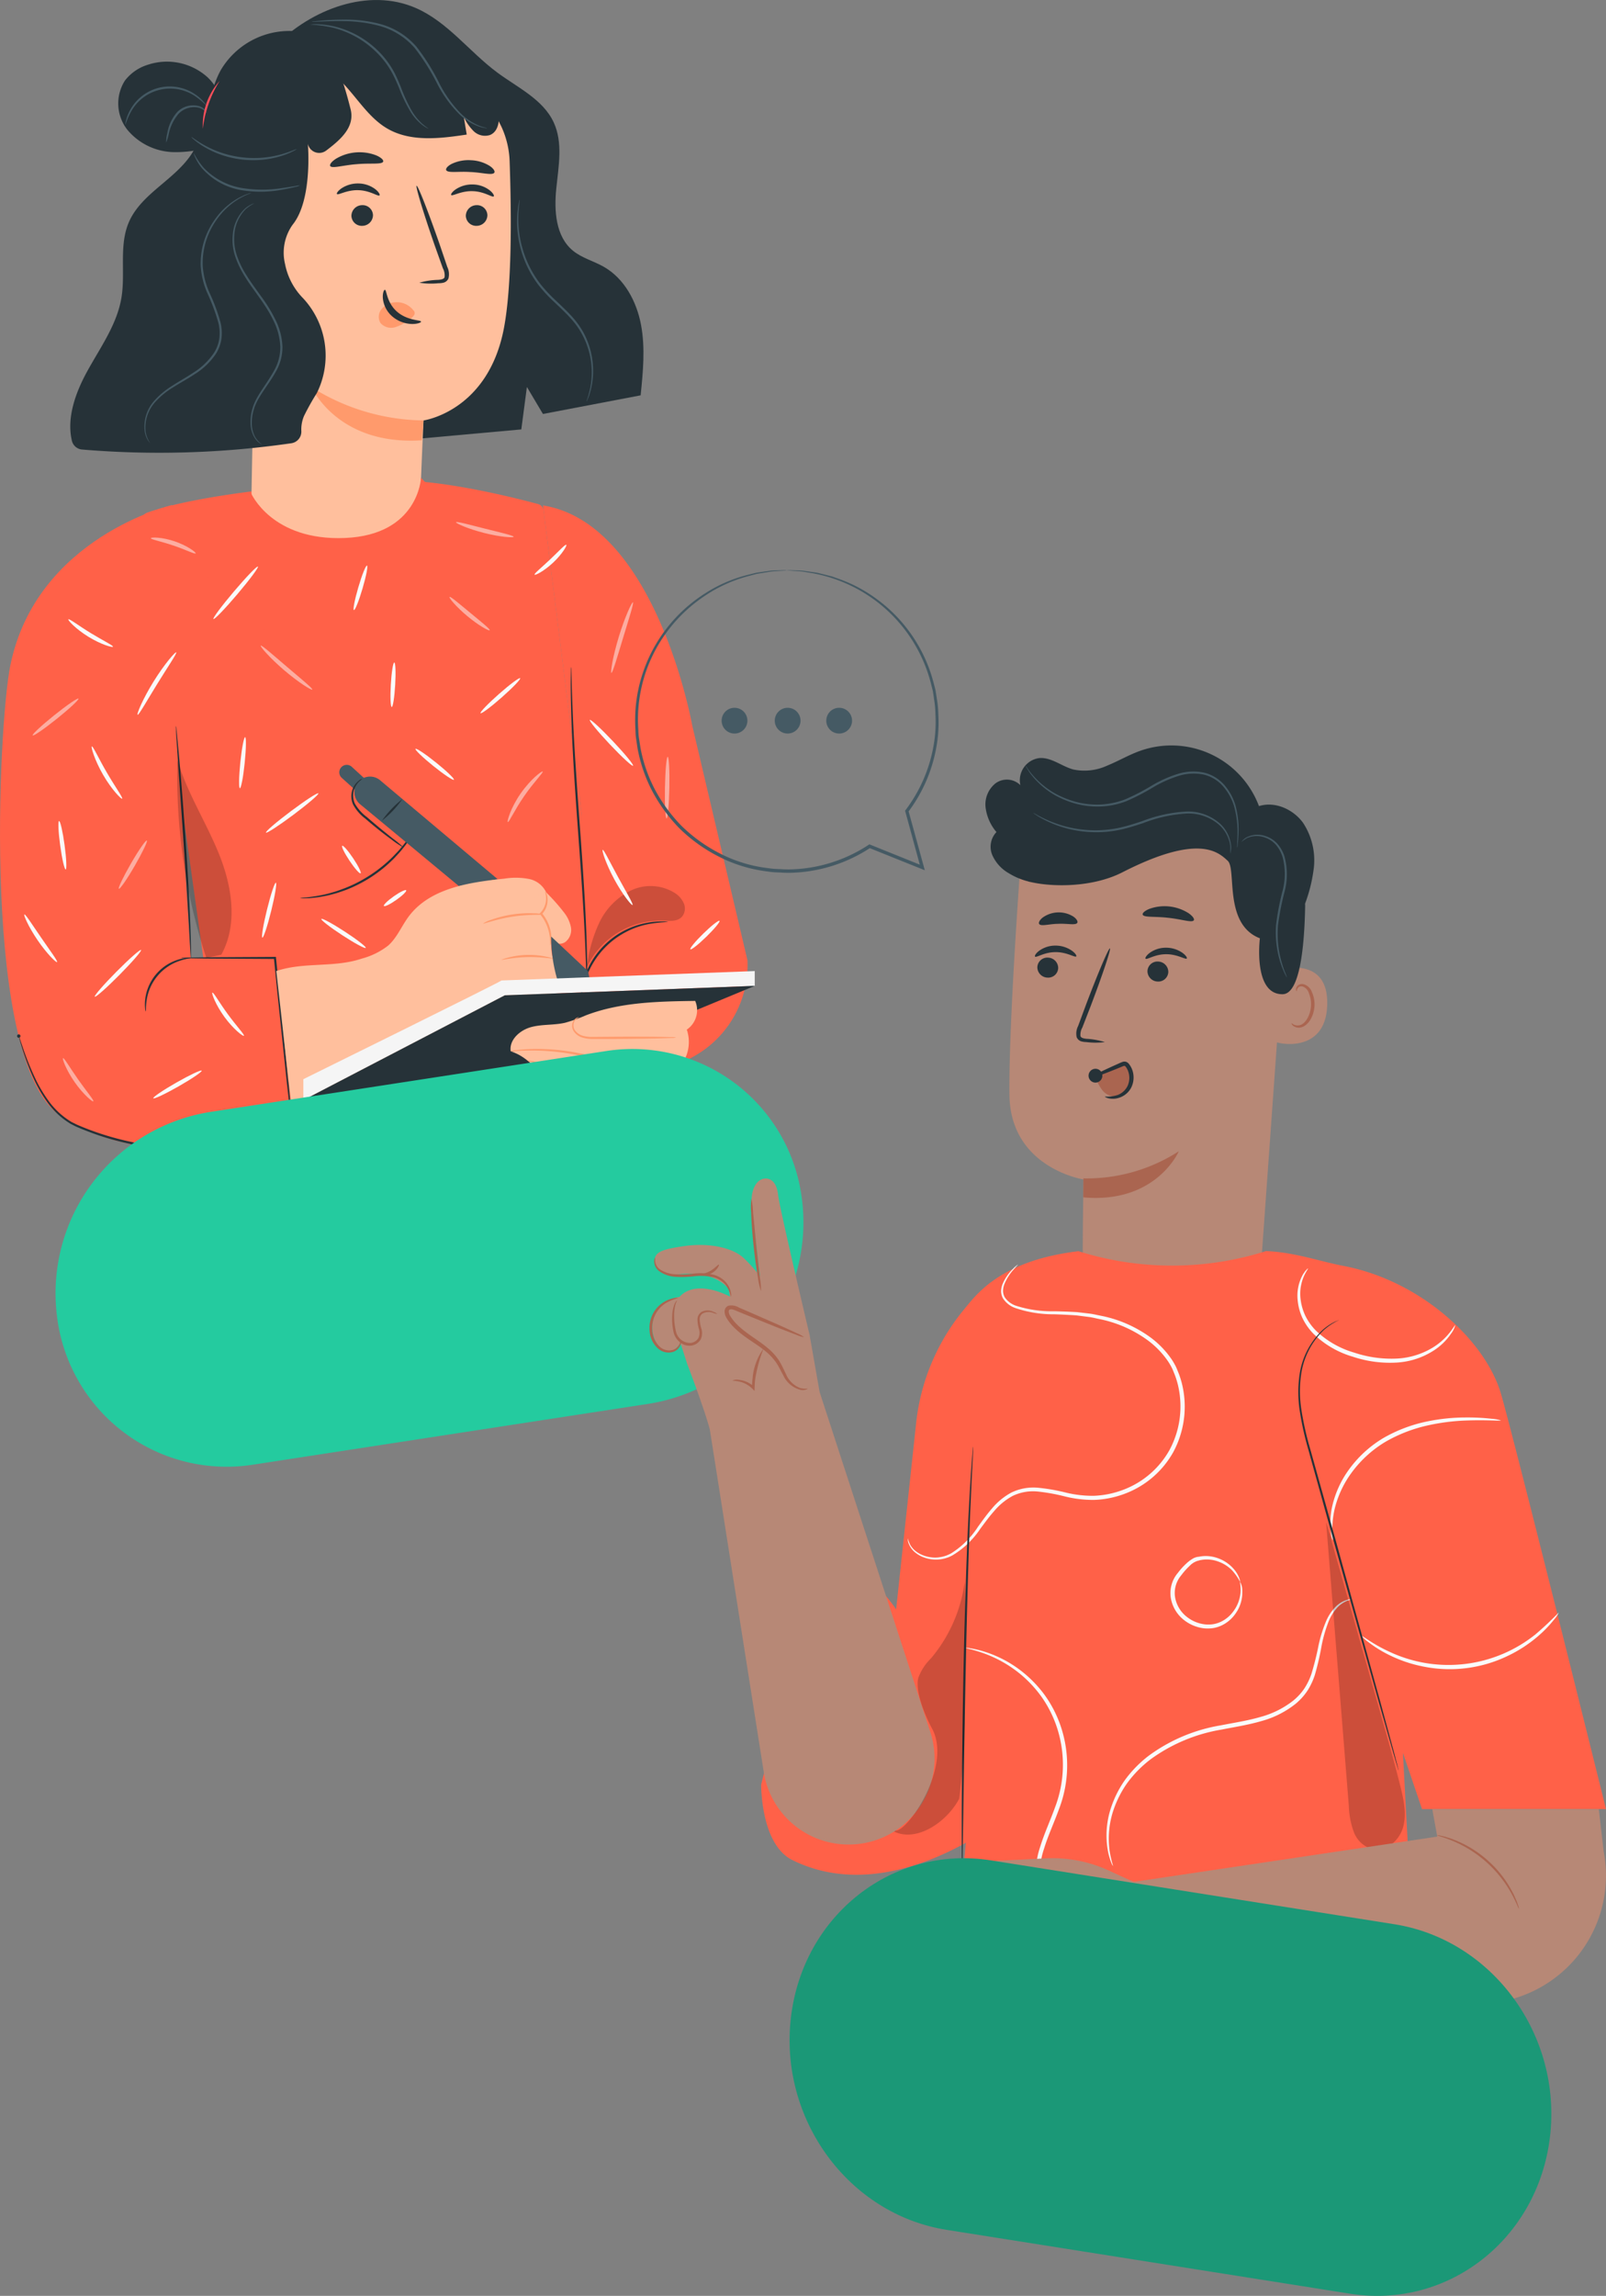 <svg xmlns="http://www.w3.org/2000/svg" width="293.056" height="418.811" viewBox="0 0 293.056 418.811">
  <rect x="0" y="0" width="293.056" height="418.811" fill="#808080" stroke="none"/>
  <g id="Grupo_111998" data-name="Grupo 111998" transform="translate(-774.123 -2012.1)">
    <g id="Grupo_111857" data-name="Grupo 111857" transform="translate(774.123 2012.1)">
      <g id="Grupo_111856" data-name="Grupo 111856">
        <path id="Trazado_167477" data-name="Trazado 167477" d="M819.811,2222.251c1.37,0-10.463,31.782-13.508,39.9-.337.9-.573,1.691-.573,1.691l82.822.143-.976-77.061a1.427,1.427,0,0,0-.011-.152l-6.927-55.123a1.355,1.355,0,0,0-.989-1.142c-3.28-.89-15.1-3.939-24.138-4.274-10.6-.393-25.925,1.709-25.925,1.709s-13.753,1.419-21.323,4.149a1.359,1.359,0,0,0-.887,1.47Z" transform="translate(-781.452 -2038.553)" fill="#ff6148"/>
        <g id="Grupo_111717" data-name="Grupo 111717" transform="translate(54.772 149.54)">
          <path id="Trazado_167478" data-name="Trazado 167478" d="M867.264,2206.782a5.628,5.628,0,0,1-.415,1,9.556,9.556,0,0,1-.582,1.131,16.042,16.042,0,0,1-.879,1.438,17.909,17.909,0,0,1-1.21,1.648c-.443.59-.991,1.154-1.553,1.763a24.836,24.836,0,0,1-8.945,5.859c-.782.273-1.519.549-2.237.719a17.828,17.828,0,0,1-1.995.45,16.06,16.06,0,0,1-1.67.23,9.676,9.676,0,0,1-1.269.082,5.5,5.5,0,0,1-1.082-.02c0-.087,1.544-.078,3.967-.57a19.373,19.373,0,0,0,1.959-.491c.7-.182,1.426-.467,2.193-.744a25.853,25.853,0,0,0,8.817-5.775c.56-.593,1.111-1.14,1.558-1.713a19.252,19.252,0,0,0,1.233-1.6C866.575,2208.166,867.185,2206.742,867.264,2206.782Z" transform="translate(-845.428 -2206.781)" fill="#263238"/>
        </g>
        <g id="Grupo_111718" data-name="Grupo 111718" transform="translate(27.09 193.923)" opacity="0.2">
          <path id="Trazado_167479" data-name="Trazado 167479" d="M809.391,2288.231a24.376,24.376,0,0,0,23.761-2.972c2.986-2.169,5.493-5,8.715-6.8,4.469-2.493,9.8-2.73,14.9-3.094,6.833-.488,13.719-1.325,20.143-3.705a8.061,8.061,0,0,0,3.522-2.129,3.138,3.138,0,0,0,.32-3.831c-.887-1.106-2.52-1.169-3.938-1.126-21.419.631-40.99,2.349-61.837,7.3" transform="translate(-809.391 -2264.562)"/>
        </g>
        <path id="Trazado_167480" data-name="Trazado 167480" d="M839.442,2020.5c6.62-6.74,17.067-10.718,25.722-6.931,5.819,2.546,9.766,8.006,14.873,11.782,3.719,2.75,8.315,4.875,10.265,9.069,1.718,3.7.889,8,.475,12.059s-.125,8.736,3.018,11.336c1.65,1.365,3.819,1.9,5.677,2.969,3.74,2.143,5.962,6.313,6.763,10.549s.369,8.6-.066,12.884l-17.827,3.4-2.928-4.925-1.021,7.742-22.75,2.053Z" transform="translate(-789.268 -2012.1)" fill="#263238"/>
        <g id="Grupo_111785" data-name="Grupo 111785" transform="translate(45.791 13.722)">
          <g id="Grupo_111784" data-name="Grupo 111784">
            <g id="Grupo_111783" data-name="Grupo 111783">
              <g id="Grupo_111772" data-name="Grupo 111772">
                <g id="Grupo_111771" data-name="Grupo 111771">
                  <g id="Grupo_111770" data-name="Grupo 111770">
                    <g id="Grupo_111723" data-name="Grupo 111723">
                      <g id="Grupo_111722" data-name="Grupo 111722">
                        <g id="Grupo_111721" data-name="Grupo 111721">
                          <g id="Grupo_111720" data-name="Grupo 111720">
                            <g id="Grupo_111719" data-name="Grupo 111719">
                              <path id="Trazado_167481" data-name="Trazado 167481" d="M835.179,2032l-.038,4.96-1.4,74.358c-.122,8.619,8.125,15.958,17.354,16.018h0c9.321.061,13.123-6.942,13.39-15.647.28-9.137.743-18.75.743-18.75s11.825-1.63,14.688-16.921c1.423-7.6,1.385-20.137,1.022-30.391a16.224,16.224,0,0,0-17.471-15.613Z" transform="translate(-833.736 -2029.964)" fill="#ffbf9d"/>
                            </g>
                          </g>
                        </g>
                      </g>
                    </g>
                    <g id="Grupo_111735" data-name="Grupo 111735" transform="translate(36.52 19.924)">
                      <g id="Grupo_111728" data-name="Grupo 111728" transform="translate(2.692 3.782)">
                        <g id="Grupo_111727" data-name="Grupo 111727">
                          <g id="Grupo_111726" data-name="Grupo 111726">
                            <g id="Grupo_111725" data-name="Grupo 111725">
                              <g id="Grupo_111724" data-name="Grupo 111724">
                                <path id="Trazado_167482" data-name="Trazado 167482" d="M888.72,2062.661a1.971,1.971,0,0,1-1.954,1.934,1.884,1.884,0,0,1-1.981-1.832,1.972,1.972,0,0,1,1.952-1.937A1.887,1.887,0,0,1,888.72,2062.661Z" transform="translate(-884.785 -2060.826)" fill="#263238"/>
                              </g>
                            </g>
                          </g>
                        </g>
                      </g>
                      <g id="Grupo_111734" data-name="Grupo 111734">
                        <g id="Grupo_111733" data-name="Grupo 111733">
                          <g id="Grupo_111732" data-name="Grupo 111732">
                            <g id="Grupo_111731" data-name="Grupo 111731">
                              <g id="Grupo_111730" data-name="Grupo 111730">
                                <g id="Grupo_111729" data-name="Grupo 111729">
                                  <path id="Trazado_167483" data-name="Trazado 167483" d="M889.062,2058.08c-.251.25-1.713-.9-3.832-.948-2.117-.083-3.7.964-3.925.7-.11-.118.152-.575.843-1.049a5.4,5.4,0,0,1,3.151-.876,5.188,5.188,0,0,1,3.042,1.075C888.978,2057.5,889.186,2057.969,889.062,2058.08Z" transform="translate(-881.28 -2055.902)" fill="#263238"/>
                                </g>
                              </g>
                            </g>
                          </g>
                        </g>
                      </g>
                    </g>
                    <g id="Grupo_111747" data-name="Grupo 111747" transform="translate(15.675 19.744)">
                      <g id="Grupo_111740" data-name="Grupo 111740" transform="translate(2.659 3.961)">
                        <g id="Grupo_111739" data-name="Grupo 111739">
                          <g id="Grupo_111738" data-name="Grupo 111738">
                            <g id="Grupo_111737" data-name="Grupo 111737">
                              <g id="Grupo_111736" data-name="Grupo 111736">
                                <path id="Trazado_167484" data-name="Trazado 167484" d="M861.539,2062.661a1.971,1.971,0,0,1-1.953,1.934,1.886,1.886,0,0,1-1.982-1.832,1.972,1.972,0,0,1,1.952-1.937A1.885,1.885,0,0,1,861.539,2062.661Z" transform="translate(-857.604 -2060.826)" fill="#263238"/>
                              </g>
                            </g>
                          </g>
                        </g>
                      </g>
                      <g id="Grupo_111746" data-name="Grupo 111746">
                        <g id="Grupo_111745" data-name="Grupo 111745">
                          <g id="Grupo_111744" data-name="Grupo 111744">
                            <g id="Grupo_111743" data-name="Grupo 111743">
                              <g id="Grupo_111742" data-name="Grupo 111742">
                                <g id="Grupo_111741" data-name="Grupo 111741">
                                  <path id="Trazado_167485" data-name="Trazado 167485" d="M861.926,2057.847c-.252.251-1.715-.895-3.834-.948-2.116-.083-3.7.964-3.925.7-.109-.118.151-.574.843-1.049a5.4,5.4,0,0,1,3.15-.877,5.193,5.193,0,0,1,3.043,1.075C861.839,2057.265,862.048,2057.736,861.926,2057.847Z" transform="translate(-854.143 -2055.669)" fill="#263238"/>
                                </g>
                              </g>
                            </g>
                          </g>
                        </g>
                      </g>
                    </g>
                    <g id="Grupo_111753" data-name="Grupo 111753" transform="translate(30.208 20.167)">
                      <g id="Grupo_111752" data-name="Grupo 111752">
                        <g id="Grupo_111751" data-name="Grupo 111751">
                          <g id="Grupo_111750" data-name="Grupo 111750">
                            <g id="Grupo_111749" data-name="Grupo 111749">
                              <g id="Grupo_111748" data-name="Grupo 111748">
                                <path id="Trazado_167486" data-name="Trazado 167486" d="M873.571,2073.905a14.053,14.053,0,0,1,3.46-.526c.543-.041,1.058-.135,1.159-.5a2.756,2.756,0,0,0-.316-1.615q-.71-1.984-1.487-4.164c-2.061-5.93-3.537-10.8-3.3-10.879s2.1,4.658,4.166,10.588Q878,2069,878.673,2071a3.136,3.136,0,0,1,.222,2.132,1.358,1.358,0,0,1-.912.767,3.651,3.651,0,0,1-.923.1A13.781,13.781,0,0,1,873.571,2073.905Z" transform="translate(-873.063 -2056.219)" fill="#263238"/>
                              </g>
                            </g>
                          </g>
                        </g>
                      </g>
                    </g>
                    <g id="Grupo_111758" data-name="Grupo 111758" transform="translate(11.072 56.921)">
                      <g id="Grupo_111757" data-name="Grupo 111757">
                        <g id="Grupo_111756" data-name="Grupo 111756">
                          <g id="Grupo_111755" data-name="Grupo 111755">
                            <g id="Grupo_111754" data-name="Grupo 111754">
                              <path id="Trazado_167487" data-name="Trazado 167487" d="M868.567,2110.121a39.085,39.085,0,0,1-20.417-6.054s4.7,10.688,20.11,9.674Z" transform="translate(-848.15 -2104.067)" fill="#ff9a6c"/>
                            </g>
                          </g>
                        </g>
                      </g>
                    </g>
                    <g id="Grupo_111763" data-name="Grupo 111763" transform="translate(23.319 41.411)">
                      <g id="Grupo_111762" data-name="Grupo 111762">
                        <g id="Grupo_111761" data-name="Grupo 111761">
                          <g id="Grupo_111760" data-name="Grupo 111760">
                            <g id="Grupo_111759" data-name="Grupo 111759">
                              <path id="Trazado_167488" data-name="Trazado 167488" d="M870.454,2085.4a3.82,3.82,0,0,0-3.385-1.513,3.488,3.488,0,0,0-2.443,1.225,2.211,2.211,0,0,0-.238,2.522,2.565,2.565,0,0,0,2.759.78,8.027,8.027,0,0,0,2.754-1.542,2.349,2.349,0,0,0,.623-.61.708.708,0,0,0,.018-.789" transform="translate(-864.094 -2083.876)" fill="#ff9a6c"/>
                            </g>
                          </g>
                        </g>
                      </g>
                    </g>
                    <g id="Grupo_111769" data-name="Grupo 111769" transform="translate(24.061 39.147)">
                      <g id="Grupo_111768" data-name="Grupo 111768">
                        <g id="Grupo_111767" data-name="Grupo 111767">
                          <g id="Grupo_111766" data-name="Grupo 111766">
                            <g id="Grupo_111765" data-name="Grupo 111765">
                              <g id="Grupo_111764" data-name="Grupo 111764">
                                <path id="Trazado_167489" data-name="Trazado 167489" d="M865.437,2080.929c.346-.01.287,2.29,2.211,3.978s4.38,1.5,4.389,1.824c.028.144-.558.431-1.595.431a5.725,5.725,0,0,1-3.667-1.393,4.991,4.991,0,0,1-1.706-3.331C865.008,2081.474,865.28,2080.911,865.437,2080.929Z" transform="translate(-865.06 -2080.928)" fill="#263238"/>
                              </g>
                            </g>
                          </g>
                        </g>
                      </g>
                    </g>
                  </g>
                </g>
              </g>
              <g id="Grupo_111777" data-name="Grupo 111777" transform="translate(14.433 14.053)">
                <g id="Grupo_111776" data-name="Grupo 111776">
                  <g id="Grupo_111775" data-name="Grupo 111775">
                    <g id="Grupo_111774" data-name="Grupo 111774">
                      <g id="Grupo_111773" data-name="Grupo 111773">
                        <path id="Trazado_167490" data-name="Trazado 167490" d="M862.224,2049.964c-.225.571-2.334.239-4.828.47-2.5.181-4.524.853-4.84.328-.141-.252.224-.784,1.05-1.32a8.427,8.427,0,0,1,7.366-.608C861.874,2049.228,862.321,2049.693,862.224,2049.964Z" transform="translate(-852.526 -2048.259)" fill="#263238"/>
                      </g>
                    </g>
                  </g>
                </g>
              </g>
              <g id="Grupo_111782" data-name="Grupo 111782" transform="translate(35.606 15.498)">
                <g id="Grupo_111781" data-name="Grupo 111781">
                  <g id="Grupo_111780" data-name="Grupo 111780">
                    <g id="Grupo_111779" data-name="Grupo 111779">
                      <g id="Grupo_111778" data-name="Grupo 111778">
                        <path id="Trazado_167491" data-name="Trazado 167491" d="M888.865,2052.463c-.468.469-2.231-.08-4.368-.162-2.133-.145-3.955.214-4.358-.3-.175-.25.123-.725.926-1.158a7.038,7.038,0,0,1,3.573-.691,6.922,6.922,0,0,1,3.457,1.064C888.837,2051.731,889.072,2052.233,888.865,2052.463Z" transform="translate(-880.091 -2050.141)" fill="#263238"/>
                      </g>
                    </g>
                  </g>
                </g>
              </g>
            </g>
          </g>
        </g>
        <path id="Trazado_167492" data-name="Trazado 167492" d="M805.506,2132.045s-24.7,5.8-29.492,29.221c-2.2,10.763-5.286,72.569,9.112,82.17,18.583,12.392,42.2,1.115,42.2,1.115l-3.033-29.894H808.959l-2.07-32.751C807.467,2184.418,805.506,2132.045,805.506,2132.045Z" transform="translate(-774.123 -2039.911)" fill="#ff6148"/>
        <path id="Trazado_167493" data-name="Trazado 167493" d="M923.289,2234.951a19.1,19.1,0,0,0,17.135-19.83l-10.088-42.878s-6.544-36.8-27.233-40.116l7.049,56.1-.672,11.822s.32,7.821,1.115,22.474Z" transform="translate(-804.029 -2039.931)" fill="#ff6148"/>
        <g id="Grupo_111786" data-name="Grupo 111786" transform="translate(105.879 168.087)">
          <path id="Trazado_167494" data-name="Trazado 167494" d="M928.021,2231.028a26.172,26.172,0,0,0-3.725.409,15.126,15.126,0,0,0-11.87,12.117,26.18,26.18,0,0,0-.332,3.732,4.137,4.137,0,0,1-.118-1.01,13.491,13.491,0,0,1,.171-2.771,14.874,14.874,0,0,1,12.093-12.346,13.444,13.444,0,0,1,2.768-.228A4.116,4.116,0,0,1,928.021,2231.028Z" transform="translate(-911.962 -2230.926)" fill="#263238"/>
        </g>
        <path id="Trazado_167495" data-name="Trazado 167495" d="M836.2,2020.48c2.782,3.734,4.1,6.6,5.772,13.245.817,3.252-1.828,5.55-4.455,7.535a2.118,2.118,0,0,1-3.348-1.225h0s.912,10.178-2.768,14.74a8.8,8.8,0,0,0-1.389,7.2,12.2,12.2,0,0,0,3.287,6.224,15.363,15.363,0,0,1,2.509,17.3,45.434,45.434,0,0,0-2.339,4.179,6.3,6.3,0,0,0-.491,2.7,2.139,2.139,0,0,1-1.814,2.273,167.994,167.994,0,0,1-38.178,1.148,2.093,2.093,0,0,1-1.869-1.582c-1-4.217.665-8.816,2.8-12.7,2.38-4.337,5.411-8.5,6.23-13.376.771-4.591-.482-9.542,1.363-13.816,2.264-5.246,8.417-7.727,11.5-12.538,2.907-4.541,2.673-10.494,5.277-15.215a14.552,14.552,0,0,1,17.918-6.091" transform="translate(-777.994 -2013.795)" fill="#263238"/>
        <path id="Trazado_167496" data-name="Trazado 167496" d="M850.638,2026.324c4.831,2.483,7.063,8.391,11.755,11.127,4.274,2.49,9.607,1.833,14.5,1.1q-.273-1.628-.545-3.255a8.772,8.772,0,0,0,1.813,2.636,2.98,2.98,0,0,0,2.973.7c1.641-.661,1.859-2.919,1.438-4.637a15.922,15.922,0,0,0-4.271-7.233,21.658,21.658,0,0,0-28.255-2.259" transform="translate(-791.727 -2014.002)" fill="#263238"/>
        <g id="Grupo_111787" data-name="Grupo 111787" transform="translate(104.147 121.665)">
          <path id="Trazado_167497" data-name="Trazado 167497" d="M909.769,2170.492a3.387,3.387,0,0,1,.045.6c.014.434.032,1.009.053,1.731.03,1.5.106,3.676.22,6.361.22,5.369.722,12.776,1.327,20.957s1.063,15.6,1.211,20.979c.078,2.688.111,4.865.092,6.368-.009.722-.016,1.3-.022,1.732a.3.3,0,1,1-.081,0c-.014-.433-.031-1.008-.053-1.729-.03-1.5-.105-3.676-.22-6.36-.22-5.37-.723-12.778-1.327-20.961s-1.062-15.6-1.211-20.975c-.078-2.688-.111-4.865-.093-6.37.009-.722.016-1.3.022-1.731A3.424,3.424,0,0,1,909.769,2170.492Z" transform="translate(-909.707 -2170.492)" fill="#263238"/>
        </g>
        <g id="Grupo_111788" data-name="Grupo 111788" transform="translate(32.087 132.434)">
          <path id="Trazado_167498" data-name="Trazado 167498" d="M818.645,2226.823a1.783,1.783,0,0,1-.055-.43c-.021-.326-.048-.734-.08-1.233-.063-1.127-.148-2.663-.253-4.536-.218-3.829-.555-9.117-.954-14.957-.4-5.815-.77-11.078-1.039-14.956-.123-1.873-.224-3.407-.3-4.534-.026-.5-.047-.907-.064-1.233a1.8,1.8,0,0,1,0-.432,1.709,1.709,0,0,1,.076.426c.036.325.082.731.138,1.228.105,1.124.25,2.656.425,4.524.336,3.823.759,9.107,1.157,14.951s.691,11.135.836,14.971c.068,1.917.119,3.47.126,4.544,0,.5,0,.909.005,1.236A1.754,1.754,0,0,1,818.645,2226.823Z" transform="translate(-815.895 -2184.511)" fill="#263238"/>
        </g>
        <g id="Grupo_111789" data-name="Grupo 111789" transform="translate(26.441 174.714)">
          <path id="Trazado_167499" data-name="Trazado 167499" d="M816.941,2239.585c.007.071-.8.106-2.011.515a8.94,8.94,0,0,0-6.061,7.191c-.2,1.26-.1,2.063-.167,2.068a1.41,1.41,0,0,1-.119-.556,7.331,7.331,0,0,1,.005-1.549,8.614,8.614,0,0,1,6.257-7.425,7.277,7.277,0,0,1,1.526-.267A1.413,1.413,0,0,1,816.941,2239.585Z" transform="translate(-808.545 -2239.554)" fill="#263238"/>
        </g>
        <g id="Grupo_111790" data-name="Grupo 111790" transform="translate(33.039 174.552)">
          <path id="Trazado_167500" data-name="Trazado 167500" d="M837.3,2269.431a2.169,2.169,0,0,1-.088-.472c-.046-.354-.1-.806-.176-1.365-.141-1.238-.336-2.94-.574-5.024-.451-4.291-1.065-10.134-1.742-16.589-.225-2.243-.442-4.412-.644-6.425l.191.173-12.285-.071-3.566-.057-.954-.031a1.275,1.275,0,0,1-.33-.033,1.231,1.231,0,0,1,.33-.034l.954-.031,3.566-.057,12.285-.071h.174l.018.173c.207,2.013.429,4.182.66,6.425.632,6.46,1.205,12.306,1.625,16.6.186,2.088.337,3.8.447,5.037.042.56.075,1.015.1,1.371A2.143,2.143,0,0,1,837.3,2269.431Z" transform="translate(-817.135 -2239.343)" fill="#263238"/>
        </g>
        <g id="Grupo_111791" data-name="Grupo 111791" transform="translate(3.329 188.709)">
          <path id="Trazado_167501" data-name="Trazado 167501" d="M828.335,2273.7a3.456,3.456,0,0,1-.58.215l-1.685.538c-1.468.454-3.6,1.1-6.252,1.813a78.661,78.661,0,0,1-9.461,1.965,32.7,32.7,0,0,1-11.8-.559,50.116,50.116,0,0,1-5.909-1.665c-.934-.332-1.847-.675-2.727-1.042-.44-.187-.877-.356-1.3-.583l-.63-.318-.585-.376a14.423,14.423,0,0,1-3.7-3.633,25.188,25.188,0,0,1-2.281-3.9,45.931,45.931,0,0,1-2.324-6.087c-.224-.736-.392-1.308-.5-1.7a.31.31,0,1,1,.077-.023l.567,1.674a51.7,51.7,0,0,0,2.43,6.013,25.587,25.587,0,0,0,2.294,3.822,14.213,14.213,0,0,0,3.639,3.521l.568.362.61.3c.4.216.841.385,1.278.568.876.361,1.782.7,2.711,1.025a50.909,50.909,0,0,0,5.864,1.645,32.8,32.8,0,0,0,11.669.585,83.332,83.332,0,0,0,9.439-1.873c2.66-.673,4.8-1.28,6.279-1.689l1.707-.465A3.668,3.668,0,0,1,828.335,2273.7Z" transform="translate(-778.456 -2257.773)" fill="#263238"/>
        </g>
        <path id="Trazado_167502" data-name="Trazado 167502" d="M820.805,2040.383a9.817,9.817,0,0,0-2.245-10.742,11.048,11.048,0,0,0-10.877-2.355,8.378,8.378,0,0,0-4.245,2.9,7.755,7.755,0,0,0,.431,8.98,11.318,11.318,0,0,0,8.4,4.081,21.521,21.521,0,0,0,9.353-1.937" transform="translate(-780.634 -2015.497)" fill="#263238"/>
        <g id="Grupo_111799" data-name="Grupo 111799" transform="translate(50.416 139.526)">
          <g id="Grupo_111794" data-name="Grupo 111794" transform="translate(11.499)">
            <path id="Trazado_167503" data-name="Trazado 167503" d="M859.364,2201.577c5.372,4.433,18.015,14.925,18.015,14.925l7.079-1.26L863.012,2197.2a2.848,2.848,0,0,0-3.9.215h0A2.848,2.848,0,0,0,859.364,2201.577Z" transform="translate(-855.563 -2194.39)" fill="#455a64"/>
            <path id="Trazado_167504" data-name="Trazado 167504" d="M857.961,2198.627l-2.785-2.513a1.361,1.361,0,0,1-.128-1.886h0a1.36,1.36,0,0,1,1.959-.126l2.678,2.454Z" transform="translate(-854.728 -2193.744)" fill="#455a64"/>
            <g id="Grupo_111792" data-name="Grupo 111792" transform="translate(7.771 6.229)">
              <path id="Trazado_167505" data-name="Trazado 167505" d="M868.593,2201.859a18.57,18.57,0,0,1-3.742,3.951,18.634,18.634,0,0,1,3.742-3.951Z" transform="translate(-864.846 -2201.854)" fill="#263238"/>
            </g>
            <g id="Grupo_111793" data-name="Grupo 111793" transform="translate(2.196 2.543)">
              <path id="Trazado_167506" data-name="Trazado 167506" d="M867.125,2209.58a13.767,13.767,0,0,1-2.14-1.4c-1.281-.922-3.007-2.26-4.825-3.843a7.988,7.988,0,0,1-2.258-2.6,3.722,3.722,0,0,1-.072-2.822,3.545,3.545,0,0,1,1.136-1.527,1.427,1.427,0,0,1,.61-.332,6.4,6.4,0,0,1-.509.451,3.723,3.723,0,0,0-.971,1.5,3.517,3.517,0,0,0,.142,2.574,8.018,8.018,0,0,0,2.185,2.449c1.809,1.576,3.5,2.942,4.732,3.919A19.456,19.456,0,0,1,867.125,2209.58Z" transform="translate(-857.588 -2197.054)" fill="#263238"/>
            </g>
          </g>
          <g id="Grupo_111798" data-name="Grupo 111798" transform="translate(0 20.591)">
            <path id="Trazado_167507" data-name="Trazado 167507" d="M839.758,2237.573c5.093-1.711,10.506-.558,15.6-2.27a13.5,13.5,0,0,0,4.813-2.374c1.618-1.437,2.441-3.549,3.731-5.286,3.856-5.192,11.058-6.268,17.492-6.927a13.009,13.009,0,0,1,4.5.064,4.414,4.414,0,0,1,3.274,2.824,2.711,2.711,0,0,1-2.03,3.417c1.409.062,2.4,1.493,2.655,2.881s.029,2.823.215,4.221c.262,1.965,1.337,3.8,1.274,5.785-.085,2.712-2.333,4.945-4.837,5.988s-5.275,1.179-7.961,1.557c-13.19,1.857-23.222,9.345-35.939,15" transform="translate(-839.758 -2220.551)" fill="#ffbf9d"/>
            <path id="Trazado_167508" data-name="Trazado 167508" d="M903.416,2232.4a1.82,1.82,0,0,0,2.6.534,2.784,2.784,0,0,0,1-2.685,6.244,6.244,0,0,0-1.272-2.7,34.912,34.912,0,0,0-3.691-4.077l-4.086,3.421Z" transform="translate(-853.254 -2221.228)" fill="#ffbf9d"/>
            <g id="Grupo_111795" data-name="Grupo 111795" transform="translate(37.738 6.467)">
              <path id="Trazado_167509" data-name="Trazado 167509" d="M899.807,2229.209c-.007.125-2.5-.079-5.525.389-3.026.445-5.35,1.378-5.394,1.26a5.391,5.391,0,0,1,1.491-.688,20.505,20.505,0,0,1,7.8-1.178A5.37,5.37,0,0,1,899.807,2229.209Z" transform="translate(-888.887 -2228.969)" fill="#ff9a6c"/>
            </g>
            <g id="Grupo_111796" data-name="Grupo 111796" transform="translate(41.095 14.071)">
              <path id="Trazado_167510" data-name="Trazado 167510" d="M902.619,2239.507c-.024.121-2.1-.305-4.689-.231-2.589.054-4.642.583-4.672.463a15.05,15.05,0,0,1,9.36-.232Z" transform="translate(-893.258 -2238.87)" fill="#ff9a6c"/>
            </g>
            <g id="Grupo_111797" data-name="Grupo 111797" transform="translate(48.033 2.483)">
              <path id="Trazado_167511" data-name="Trazado 167511" d="M904.28,2233.643c-.064-.006,0-.6-.112-1.539a8.1,8.1,0,0,0-1.237-3.412,7.887,7.887,0,0,0-.525-.711l-.115-.143.127-.126a3.7,3.7,0,0,0,1.062-2.7c-.019-.764-.23-1.2-.171-1.225a2.02,2.02,0,0,1,.429,1.208,3.734,3.734,0,0,1-1.045,3l.012-.268a7.347,7.347,0,0,1,1.744,4.354A3.447,3.447,0,0,1,904.28,2233.643Z" transform="translate(-902.291 -2223.784)" fill="#ff9a6c"/>
            </g>
          </g>
        </g>
        <path id="Trazado_167512" data-name="Trazado 167512" d="M905.06,2234.525l6.7,6.288.857,3.735-6.2-1.4A26.838,26.838,0,0,1,905.06,2234.525Z" transform="translate(-804.476 -2063.674)" fill="#455a64"/>
        <path id="Trazado_167513" data-name="Trazado 167513" d="M882.344,2244.432c-.137.246-36.157,18.005-36.157,18.005v3.82l36.758-19.121,45.609-1.721v-2.7Z" transform="translate(-790.832 -2065.572)" fill="#f5f5f5"/>
        <path id="Trazado_167514" data-name="Trazado 167514" d="M846.187,2267.623c.252-.172,39.77-3.735,39.77-3.735l42.6-17.656-45.609,1.721-36.758,19.121Z" transform="translate(-790.832 -2066.388)" fill="#263238"/>
        <g id="Grupo_111803" data-name="Grupo 111803" transform="translate(93.14 182.591)">
          <path id="Trazado_167515" data-name="Trazado 167515" d="M895.437,2258.993c-.32-2.07,1.662-3.843,3.682-4.4s4.181-.334,6.223-.8a28.3,28.3,0,0,0,3.8-1.353c6.3-2.417,13.211-2.542,19.958-2.637a4.283,4.283,0,0,1-1.53,5.236,7.051,7.051,0,0,1-.209,5.059,15.8,15.8,0,0,1-2.814,4.323,9.825,9.825,0,0,1-3.33,2.791,11.088,11.088,0,0,1-4.273.656c-4.526.1-9.381.1-13.124-2.446-2.909-1.977-4.927-5.37-8.3-6.373l.8.032" transform="translate(-895.384 -2249.809)" fill="#ffbf9d"/>
          <g id="Grupo_111800" data-name="Grupo 111800" transform="translate(11.264 2.987)">
            <path id="Trazado_167516" data-name="Trazado 167516" d="M929.021,2257.385a3.581,3.581,0,0,1-.867.082l-2.364.076c-2,.046-4.752.082-7.8.1h-4.3a5.939,5.939,0,0,1-1.9-.29,2.923,2.923,0,0,1-1.373-1,1.825,1.825,0,0,1-.359-1.361,1.705,1.705,0,0,1,.476-.946.955.955,0,0,1,.81-.337,1.754,1.754,0,0,0-.7.444,1.573,1.573,0,0,0,0,2.029,2.667,2.667,0,0,0,1.255.856,5.743,5.743,0,0,0,1.795.235l4.29-.032c3.045-.016,5.8-.007,7.8.019l2.364.052A3.72,3.72,0,0,1,929.021,2257.385Z" transform="translate(-910.044 -2253.698)" fill="#ff9a6c"/>
          </g>
          <g id="Grupo_111801" data-name="Grupo 111801" transform="translate(0 8.752)">
            <path id="Trazado_167517" data-name="Trazado 167517" d="M923.3,2262.918a5.784,5.784,0,0,1-1.088.213c-.7.108-1.725.255-3,.377a29.122,29.122,0,0,1-4.491.106,33.112,33.112,0,0,1-5.422-.912,42.187,42.187,0,0,0-9.811-1.2c-1.269-.006-2.3.044-3.006.083a6.543,6.543,0,0,1-1.106.033,5.274,5.274,0,0,1,1.093-.188c.708-.086,1.738-.18,3.016-.211a38.249,38.249,0,0,1,9.9,1.1,35.126,35.126,0,0,0,5.359.934,32.223,32.223,0,0,0,4.443-.021c1.267-.086,2.291-.189,3-.25A5.966,5.966,0,0,1,923.3,2262.918Z" transform="translate(-895.379 -2261.203)" fill="#ff9a6c"/>
          </g>
          <g id="Grupo_111802" data-name="Grupo 111802" transform="translate(3.005 10.895)">
            <path id="Trazado_167518" data-name="Trazado 167518" d="M920.444,2267.621a3.526,3.526,0,0,1-.847.158c-.548.072-1.343.17-2.331.255a28.094,28.094,0,0,1-7.743-.25c-3.033-.58-5.391-2.124-7.2-2.843a18.339,18.339,0,0,0-3.033-.932,2.668,2.668,0,0,1,.864.045,11.005,11.005,0,0,1,2.274.624c1.877.672,4.226,2.155,7.172,2.713a31.686,31.686,0,0,0,7.646.36l2.335-.127A3.688,3.688,0,0,1,920.444,2267.621Z" transform="translate(-899.291 -2263.993)" fill="#ff9a6c"/>
          </g>
        </g>
        <g id="Grupo_111804" data-name="Grupo 111804" transform="translate(107.083 161.637)" opacity="0.2">
          <path id="Trazado_167519" data-name="Trazado 167519" d="M913.53,2237.388a25.928,25.928,0,0,1,2.245-8.119,12.532,12.532,0,0,1,5.8-5.934,8.337,8.337,0,0,1,8.073.5,4.2,4.2,0,0,1,1.609,1.921,2.354,2.354,0,0,1-.387,2.387c-.85.9-2.283.757-3.52.7a14.814,14.814,0,0,0-13.7,8.251" transform="translate(-913.53 -2222.53)"/>
        </g>
        <g id="Grupo_111805" data-name="Grupo 111805" transform="translate(32.339 138.654)" opacity="0.2">
          <path id="Trazado_167520" data-name="Trazado 167520" d="M824.265,2228.111c3.052-5.5,1.97-12.409-.372-18.251s-5.842-11.216-7.629-17.25a106.51,106.51,0,0,0,5.26,36.075" transform="translate(-816.224 -2192.609)"/>
        </g>
        <path id="Trazado_167521" data-name="Trazado 167521" d="M831.172,2128.323s3.725,8.781,17.164,8.223,13.875-10.988,13.875-10.988l8.991,9.559-8.541,17.606-11.474,8.564-15.631-6.424-12.878-9.992Z" transform="translate(-785.381 -2038.407)" fill="#ff6148"/>
        <g id="Grupo_111806" data-name="Grupo 111806" transform="translate(5.953 127.431)" opacity="0.5">
          <path id="Trazado_167522" data-name="Trazado 167522" d="M790.235,2178.013c.138.173-1.62,1.813-3.927,3.663s-4.289,3.212-4.427,3.04,1.619-1.812,3.927-3.663S790.1,2177.84,790.235,2178.013Z" transform="translate(-781.873 -2177.998)" fill="#fafafa"/>
        </g>
        <g id="Grupo_111807" data-name="Grupo 111807" transform="translate(12.462 112.963)">
          <path id="Trazado_167523" data-name="Trazado 167523" d="M798.5,2164.173c-.069.2-2.191-.4-4.487-1.816s-3.8-3.028-3.651-3.18c.154-.171,1.84,1.138,4.069,2.5S798.579,2163.958,798.5,2164.173Z" transform="translate(-790.347 -2159.162)" fill="#fafafa"/>
        </g>
        <g id="Grupo_111808" data-name="Grupo 111808" transform="translate(25.087 118.996)">
          <path id="Trazado_167524" data-name="Trazado 167524" d="M813.852,2167.022c.181.14-1.516,2.608-3.449,5.742s-3.393,5.749-3.6,5.649.952-2.9,2.919-6.07S813.685,2166.89,813.852,2167.022Z" transform="translate(-806.783 -2167.017)" fill="#fafafa"/>
        </g>
        <g id="Grupo_111809" data-name="Grupo 111809" transform="translate(16.722 136.155)">
          <path id="Trazado_167525" data-name="Trazado 167525" d="M801.463,2198.894c-.157.14-1.93-1.668-3.482-4.354s-2.254-5.116-2.055-5.183c.217-.081,1.222,2.171,2.746,4.782S801.641,2198.746,801.463,2198.894Z" transform="translate(-795.893 -2189.355)" fill="#fafafa"/>
        </g>
        <g id="Grupo_111810" data-name="Grupo 111810" transform="translate(10.662 149.77)">
          <path id="Trazado_167526" data-name="Trazado 167526" d="M789.326,2215.921c-.219.03-.666-1.925-1-4.366s-.424-4.445-.205-4.475.666,1.925,1,4.367S789.545,2215.892,789.326,2215.921Z" transform="translate(-788.003 -2207.081)" fill="#fafafa"/>
        </g>
        <g id="Grupo_111811" data-name="Grupo 111811" transform="translate(21.668 153.331)" opacity="0.5">
          <path id="Trazado_167527" data-name="Trazado 167527" d="M802.355,2220.514c-.191-.111.8-2.169,2.2-4.6s2.705-4.307,2.9-4.2-.8,2.169-2.2,4.6S802.546,2220.625,802.355,2220.514Z" transform="translate(-802.331 -2211.716)" fill="#fafafa"/>
        </g>
        <g id="Grupo_111812" data-name="Grupo 111812" transform="translate(4.426 166.808)">
          <path id="Trazado_167528" data-name="Trazado 167528" d="M785.873,2237.957c-.16.143-1.873-1.535-3.535-3.966s-2.619-4.629-2.429-4.726,1.449,1.891,3.089,4.273S786.045,2237.807,785.873,2237.957Z" transform="translate(-779.886 -2229.26)" fill="#fafafa"/>
        </g>
        <g id="Grupo_111813" data-name="Grupo 111813" transform="translate(17.283 173.288)">
          <path id="Trazado_167529" data-name="Trazado 167529" d="M805.078,2237.706c.157.155-1.607,2.189-3.938,4.543s-4.35,4.135-4.507,3.979,1.606-2.189,3.938-4.543S804.92,2237.551,805.078,2237.706Z" transform="translate(-796.623 -2237.697)" fill="#fafafa"/>
        </g>
        <g id="Grupo_111814" data-name="Grupo 111814" transform="translate(11.481 193.022)" opacity="0.5">
          <path id="Trazado_167530" data-name="Trazado 167530" d="M794.616,2271.265c-.145.154-1.845-1.266-3.4-3.49s-2.314-4.3-2.12-4.384,1.26,1.774,2.775,3.924S794.779,2271.1,794.616,2271.265Z" transform="translate(-789.07 -2263.388)" fill="#fafafa"/>
        </g>
        <g id="Grupo_111815" data-name="Grupo 111815" transform="translate(27.965 195.287)">
          <path id="Trazado_167531" data-name="Trazado 167531" d="M819.365,2266.361c.109.192-1.779,1.475-4.217,2.865s-4.505,2.363-4.614,2.17,1.778-1.475,4.218-2.865S819.255,2266.169,819.365,2266.361Z" transform="translate(-810.529 -2266.337)" fill="#fafafa"/>
        </g>
        <g id="Grupo_111816" data-name="Grupo 111816" transform="translate(38.727 181.071)">
          <path id="Trazado_167532" data-name="Trazado 167532" d="M830.321,2255.708c-.136.161-1.933-1.208-3.556-3.44s-2.389-4.354-2.2-4.434c.211-.1,1.262,1.814,2.841,3.963S830.478,2255.538,830.321,2255.708Z" transform="translate(-824.54 -2247.83)" fill="#fafafa"/>
        </g>
        <g id="Grupo_111817" data-name="Grupo 111817" transform="translate(48.527 144.701)">
          <path id="Trazado_167533" data-name="Trazado 167533" d="M846.869,2200.5c.133.177-1.9,1.923-4.542,3.9s-4.889,3.438-5.022,3.261,1.9-1.923,4.543-3.9S846.737,2200.319,846.869,2200.5Z" transform="translate(-837.299 -2200.481)" fill="#fafafa"/>
        </g>
        <g id="Grupo_111818" data-name="Grupo 111818" transform="translate(43.63 134.472)">
          <path id="Trazado_167534" data-name="Trazado 167534" d="M831.067,2196.484c-.22-.022-.184-2.127.079-4.7s.656-4.641.876-4.619.184,2.127-.08,4.7S831.287,2196.507,831.067,2196.484Z" transform="translate(-830.923 -2187.165)" fill="#fafafa"/>
        </g>
        <g id="Grupo_111819" data-name="Grupo 111819" transform="translate(47.57 117.766)" opacity="0.5">
          <path id="Trazado_167535" data-name="Trazado 167535" d="M845.465,2173.446c-.123.176-2.5-1.29-5.117-3.524s-4.44-4.348-4.286-4.5,2.218,1.686,4.805,3.888S845.6,2173.26,845.465,2173.446Z" transform="translate(-836.053 -2165.416)" fill="#fafafa"/>
        </g>
        <g id="Grupo_111820" data-name="Grupo 111820" transform="translate(38.938 103.346)">
          <path id="Trazado_167536" data-name="Trazado 167536" d="M832.942,2146.65c.168.143-1.512,2.4-3.752,5.042s-4.194,4.668-4.363,4.524,1.512-2.4,3.753-5.042S832.774,2146.507,832.942,2146.65Z" transform="translate(-824.815 -2146.643)" fill="#fafafa"/>
        </g>
        <g id="Grupo_111821" data-name="Grupo 111821" transform="translate(27.533 98.06)" opacity="0.5">
          <path id="Trazado_167537" data-name="Trazado 167537" d="M818.136,2142.65c-.121.2-1.837-.686-4.068-1.433-2.226-.764-4.125-1.106-4.1-1.337.011-.209,2.029-.218,4.358.579S818.255,2142.477,818.136,2142.65Z" transform="translate(-809.967 -2139.76)" fill="#fafafa"/>
        </g>
        <g id="Grupo_111822" data-name="Grupo 111822" transform="translate(64.518 103.17)">
          <path id="Trazado_167538" data-name="Trazado 167538" d="M858.178,2154.539c-.212-.062.151-1.931.81-4.175s1.366-4.012,1.578-3.95-.151,1.931-.81,4.176S858.389,2154.6,858.178,2154.539Z" transform="translate(-858.117 -2146.413)" fill="#fafafa"/>
        </g>
        <g id="Grupo_111823" data-name="Grupo 111823" transform="translate(71.251 120.851)">
          <path id="Trazado_167539" data-name="Trazado 167539" d="M867.111,2177.557c-.22-.013-.294-1.842-.166-4.085s.412-4.053.634-4.04.294,1.841.165,4.086S867.331,2177.569,867.111,2177.557Z" transform="translate(-866.882 -2169.432)" fill="#fafafa"/>
        </g>
        <g id="Grupo_111824" data-name="Grupo 111824" transform="translate(75.809 136.59)">
          <path id="Trazado_167540" data-name="Trazado 167540" d="M879.835,2195.574c-.138.172-1.82-.95-3.755-2.506s-3.393-2.957-3.255-3.129,1.82.949,3.756,2.505S879.974,2195.4,879.835,2195.574Z" transform="translate(-872.816 -2189.922)" fill="#fafafa"/>
        </g>
        <g id="Grupo_111825" data-name="Grupo 111825" transform="translate(87.678 123.703)">
          <path id="Trazado_167541" data-name="Trazado 167541" d="M895.509,2173.159c.146.166-1.354,1.729-3.351,3.49s-3.735,3.056-3.881,2.891,1.354-1.729,3.351-3.491S895.363,2172.993,895.509,2173.159Z" transform="translate(-888.267 -2173.145)" fill="#fafafa"/>
        </g>
        <g id="Grupo_111826" data-name="Grupo 111826" transform="translate(82.018 108.881)" opacity="0.5">
          <path id="Trazado_167542" data-name="Trazado 167542" d="M888.243,2159.94c-.118.18-2.018-.861-4.063-2.561s-3.424-3.37-3.269-3.519,1.767,1.239,3.78,2.9S888.368,2159.751,888.243,2159.94Z" transform="translate(-880.899 -2153.848)" fill="#fafafa"/>
        </g>
        <g id="Grupo_111827" data-name="Grupo 111827" transform="translate(97.531 99.372)">
          <path id="Trazado_167543" data-name="Trazado 167543" d="M906.9,2141.479c.174.121-.757,1.711-2.4,3.25s-3.282,2.376-3.393,2.194,1.27-1.289,2.844-2.777S906.711,2141.343,906.9,2141.479Z" transform="translate(-901.095 -2141.469)" fill="#fafafa"/>
        </g>
        <g id="Grupo_111828" data-name="Grupo 111828" transform="translate(83.218 95.224)" opacity="0.5">
          <path id="Trazado_167544" data-name="Trazado 167544" d="M892.969,2138.767c-.029.213-2.482.038-5.41-.707s-5.171-1.749-5.1-1.95,2.406.449,5.292,1.174S893,2138.542,892.969,2138.767Z" transform="translate(-882.462 -2136.069)" fill="#fafafa"/>
        </g>
        <g id="Grupo_111829" data-name="Grupo 111829" transform="translate(111.518 109.87)" opacity="0.5">
          <path id="Trazado_167545" data-name="Trazado 167545" d="M919.352,2168.011c-.211-.045.269-3.046,1.364-6.62s2.369-6.333,2.569-6.254-.724,2.944-1.8,6.487S919.574,2168.06,919.352,2168.011Z" transform="translate(-919.304 -2155.135)" fill="#fafafa"/>
        </g>
        <g id="Grupo_111830" data-name="Grupo 111830" transform="translate(107.616 131.319)">
          <path id="Trazado_167546" data-name="Trazado 167546" d="M922.126,2191.429c-.16.151-2.058-1.6-4.235-3.905s-3.815-4.3-3.655-4.455,2.057,1.6,4.236,3.905S922.286,2191.277,922.126,2191.429Z" transform="translate(-914.225 -2183.06)" fill="#fafafa"/>
        </g>
        <g id="Grupo_111831" data-name="Grupo 111831" transform="translate(121.324 138.057)" opacity="0.5">
          <path id="Trazado_167547" data-name="Trazado 167547" d="M932.386,2203.063c-.221,0-.357-2.522-.3-5.623s.274-5.613.5-5.609.357,2.52.3,5.622S932.606,2203.066,932.386,2203.063Z" transform="translate(-932.07 -2191.831)" fill="#fafafa"/>
        </g>
        <g id="Grupo_111832" data-name="Grupo 111832" transform="translate(109.943 155.023)">
          <path id="Trazado_167548" data-name="Trazado 167548" d="M922.736,2223.989c-.173.125-1.821-1.889-3.339-4.7s-2.313-5.289-2.113-5.365,1.315,2.223,2.817,4.984S922.922,2223.857,922.736,2223.989Z" transform="translate(-917.253 -2213.919)" fill="#fafafa"/>
        </g>
        <g id="Grupo_111833" data-name="Grupo 111833" transform="translate(125.959 167.962)">
          <path id="Trazado_167549" data-name="Trazado 167549" d="M943.438,2230.78c.154.158-.911,1.449-2.38,2.883s-2.784,2.469-2.939,2.311.911-1.449,2.38-2.884S943.284,2230.622,943.438,2230.78Z" transform="translate(-938.105 -2230.764)" fill="#fafafa"/>
        </g>
        <g id="Grupo_111834" data-name="Grupo 111834" transform="translate(92.634 140.728)" opacity="0.5">
          <path id="Trazado_167550" data-name="Trazado 167550" d="M894.752,2204.545c-.2-.06.508-2.579,2.329-5.2s3.911-4.187,4.036-4.023c.158.175-1.641,1.94-3.377,4.478C895.984,2202.322,894.973,2204.63,894.752,2204.545Z" transform="translate(-894.72 -2195.309)" fill="#fafafa"/>
        </g>
        <g id="Grupo_111835" data-name="Grupo 111835" transform="translate(47.814 161.022)">
          <path id="Trazado_167551" data-name="Trazado 167551" d="M836.431,2231.748c-.214-.053.164-2.338.844-5.1s1.407-4.966,1.622-4.914-.164,2.338-.844,5.105S836.645,2231.8,836.431,2231.748Z" transform="translate(-836.371 -2221.729)" fill="#fafafa"/>
        </g>
        <g id="Grupo_111836" data-name="Grupo 111836" transform="translate(58.63 167.612)">
          <path id="Trazado_167552" data-name="Trazado 167552" d="M858.564,2235.614c-.121.185-2.033-.848-4.272-2.307s-3.956-2.793-3.835-2.978,2.033.848,4.272,2.307S858.685,2235.429,858.564,2235.614Z" transform="translate(-850.451 -2230.308)" fill="#fafafa"/>
        </g>
        <g id="Grupo_111837" data-name="Grupo 111837" transform="translate(62.412 154.283)">
          <path id="Trazado_167553" data-name="Trazado 167553" d="M858.759,2217.979c-.184.123-1.082-.9-2.008-2.284s-1.526-2.607-1.343-2.73,1.082.9,2.008,2.285S858.942,2217.857,858.759,2217.979Z" transform="translate(-855.375 -2212.955)" fill="#fafafa"/>
        </g>
        <g id="Grupo_111838" data-name="Grupo 111838" transform="translate(70.034 162.371)">
          <path id="Trazado_167554" data-name="Trazado 167554" d="M869.38,2223.522c.128.181-.681.967-1.8,1.756s-2.138,1.283-2.264,1.1.68-.967,1.8-1.756S869.253,2223.342,869.38,2223.522Z" transform="translate(-865.298 -2223.485)" fill="#fafafa"/>
        </g>
        <g id="Grupo_111839" data-name="Grupo 111839" transform="translate(52.325 209.745)" opacity="0.5">
          <path id="Trazado_167555" data-name="Trazado 167555" d="M842.311,2293.046c-.218-.066.137-1.81.453-3.963s.494-3.924.722-3.924.4,1.821.069,4.042S842.514,2293.112,842.311,2293.046Z" transform="translate(-842.243 -2285.159)" fill="#fafafa"/>
        </g>
        <g id="Grupo_111840" data-name="Grupo 111840" transform="translate(65.695 201.169)" opacity="0.5">
          <path id="Trazado_167556" data-name="Trazado 167556" d="M865.489,2284.226c-.192.109-1.651-2.091-3.257-4.915s-2.754-5.2-2.562-5.312,1.65,2.091,3.258,4.916S865.681,2284.117,865.489,2284.226Z" transform="translate(-859.649 -2273.995)" fill="#fafafa"/>
        </g>
        <g id="Grupo_111841" data-name="Grupo 111841" transform="translate(82.597 202.83)" opacity="0.5">
          <path id="Trazado_167557" data-name="Trazado 167557" d="M890.9,2276.163c.176.133-1.749,2.945-4.3,6.277s-4.759,5.927-4.934,5.793,1.748-2.944,4.3-6.278S890.722,2276.028,890.9,2276.163Z" transform="translate(-881.653 -2276.157)" fill="#fafafa"/>
        </g>
        <g id="Grupo_111842" data-name="Grupo 111842" transform="translate(86.089 219.054)" opacity="0.5">
          <path id="Trazado_167558" data-name="Trazado 167558" d="M897.672,2297.368c.031.219-2.511.768-5.678,1.226s-5.763.652-5.794.433,2.511-.767,5.679-1.225S897.64,2297.15,897.672,2297.368Z" transform="translate(-886.2 -2297.278)" fill="#fafafa"/>
        </g>
        <g id="Grupo_111843" data-name="Grupo 111843" transform="translate(98.34 203.529)">
          <path id="Trazado_167559" data-name="Trazado 167559" d="M902.249,2284.465c-.223-.051-.022-1.69.06-3.7s.036-3.662.262-3.694.633,1.632.538,3.729S902.457,2284.517,902.249,2284.465Z" transform="translate(-902.147 -2277.067)" fill="#fafafa"/>
        </g>
        <g id="Grupo_111844" data-name="Grupo 111844" transform="translate(63.366 214.99)">
          <path id="Trazado_167560" data-name="Trazado 167560" d="M864.277,2297.5c-.077.2-2.152-.494-4.318-2.059s-3.49-3.3-3.329-3.437c.171-.157,1.7,1.292,3.8,2.787S864.371,2297.284,864.277,2297.5Z" transform="translate(-856.617 -2291.988)" fill="#fafafa"/>
        </g>
        <g id="Grupo_111845" data-name="Grupo 111845" transform="translate(38.375 211.639)">
          <path id="Trazado_167561" data-name="Trazado 167561" d="M824.157,2295.27c-.214-.054.043-1.809.574-3.92s1.135-3.778,1.35-3.724-.042,1.808-.574,3.92S824.371,2295.324,824.157,2295.27Z" transform="translate(-824.082 -2287.625)" fill="#fafafa"/>
        </g>
        <g id="Grupo_111846" data-name="Grupo 111846" transform="translate(34.91 24.992)">
          <path id="Trazado_167562" data-name="Trazado 167562" d="M819.572,2044.64c.05-.063.922.688,2.53,1.571a18.485,18.485,0,0,0,2.943,1.284,18.75,18.75,0,0,0,7.759.894,18.487,18.487,0,0,0,3.158-.582c1.767-.495,2.787-1.028,2.821-.955a3.085,3.085,0,0,1-.7.406,6.766,6.766,0,0,1-.862.392,11.122,11.122,0,0,1-1.181.428,16.7,16.7,0,0,1-3.2.678,17.8,17.8,0,0,1-7.916-.911,16.744,16.744,0,0,1-2.963-1.387,11.2,11.2,0,0,1-1.052-.686,6.635,6.635,0,0,1-.751-.578A3.073,3.073,0,0,1,819.572,2044.64Z" transform="translate(-819.571 -2044.636)" fill="#455a64"/>
        </g>
        <g id="Grupo_111847" data-name="Grupo 111847" transform="translate(35.346 27.893)">
          <path id="Trazado_167563" data-name="Trazado 167563" d="M839.548,2054.351a3.554,3.554,0,0,1-.837.259c-.545.139-1.34.319-2.334.492a21.282,21.282,0,0,1-7.868.047,12.243,12.243,0,0,1-6.8-3.876,8.321,8.321,0,0,1-1.287-2.025,2.939,2.939,0,0,1-.281-.833,13.673,13.673,0,0,0,1.781,2.672,12.548,12.548,0,0,0,6.667,3.67,23.05,23.05,0,0,0,7.743.065c.992-.136,1.792-.273,2.346-.365A3.858,3.858,0,0,1,839.548,2054.351Z" transform="translate(-820.138 -2048.414)" fill="#455a64"/>
        </g>
        <g id="Grupo_111848" data-name="Grupo 111848" transform="translate(26.326 35.177)">
          <path id="Trazado_167564" data-name="Trazado 167564" d="M809.473,2103.56c-.005,0-.04-.031-.1-.106a3.956,3.956,0,0,1-.261-.343,4.437,4.437,0,0,1-.612-1.538,7.049,7.049,0,0,1,1.688-5.707,14.447,14.447,0,0,1,3.213-2.71c1.259-.832,2.676-1.6,4.063-2.531a12.385,12.385,0,0,0,3.7-3.613,6.561,6.561,0,0,0,.92-2.539,7.926,7.926,0,0,0-.148-2.794,34.715,34.715,0,0,0-1.945-5.3,14.683,14.683,0,0,1-1.3-5.171,13.79,13.79,0,0,1,2.635-8.514,12.9,12.9,0,0,1,4.531-3.994l.86-.412.659-.231a3.055,3.055,0,0,1,.551-.164,3.208,3.208,0,0,1-.522.24l-.639.264-.835.44a13.192,13.192,0,0,0-4.374,4.02,13.635,13.635,0,0,0-2.5,8.334,14.429,14.429,0,0,0,1.294,5.04,34.312,34.312,0,0,1,1.973,5.361,8.292,8.292,0,0,1,.152,2.934,6.936,6.936,0,0,1-.979,2.687,12.658,12.658,0,0,1-3.829,3.716c-1.418.943-2.836,1.692-4.09,2.5a14.372,14.372,0,0,0-3.178,2.616,6.97,6.97,0,0,0-1.751,5.495A5.293,5.293,0,0,0,809.473,2103.56Z" transform="translate(-808.396 -2057.896)" fill="#455a64"/>
        </g>
        <g id="Grupo_111849" data-name="Grupo 111849" transform="translate(42.429 37.079)">
          <path id="Trazado_167565" data-name="Trazado 167565" d="M834.792,2104.414a2.451,2.451,0,0,1-.444-.25,3.6,3.6,0,0,1-.991-1.079,5.134,5.134,0,0,1-.691-2.213,8.376,8.376,0,0,1,.335-3.054c.624-2.255,2.508-4.307,3.923-6.883a8.617,8.617,0,0,0,1.155-4.377,11.744,11.744,0,0,0-1.234-4.742c-1.459-3.089-3.7-5.543-5.252-8.114a16.73,16.73,0,0,1-1.812-3.861,9.333,9.333,0,0,1-.377-3.7,7.33,7.33,0,0,1,2.237-4.8,5.167,5.167,0,0,1,1.232-.79,2.382,2.382,0,0,1,.479-.171,7.852,7.852,0,0,0-1.606,1.077,7.3,7.3,0,0,0-2.06,4.714,9.137,9.137,0,0,0,.412,3.579,16.691,16.691,0,0,0,1.809,3.765c.785,1.257,1.716,2.51,2.662,3.831a27.209,27.209,0,0,1,2.638,4.308,12.034,12.034,0,0,1,1.264,4.905,8.94,8.94,0,0,1-1.222,4.557c-1.469,2.623-3.351,4.634-3.977,6.79a8.3,8.3,0,0,0-.383,2.954,5.112,5.112,0,0,0,.6,2.151A4.55,4.55,0,0,0,834.792,2104.414Z" transform="translate(-829.359 -2060.372)" fill="#455a64"/>
        </g>
        <g id="Grupo_111850" data-name="Grupo 111850" transform="translate(56.603 4.421)">
          <path id="Trazado_167566" data-name="Trazado 167566" d="M869.385,2036.892c-.007.013-.106-.03-.291-.122a5.881,5.881,0,0,1-.76-.484,9.269,9.269,0,0,1-2.208-2.464,27.405,27.405,0,0,1-2.127-4.412c-.354-.845-.731-1.727-1.2-2.6a16.105,16.105,0,0,0-1.7-2.534,17.379,17.379,0,0,0-8.878-5.722,24.014,24.014,0,0,0-4.417-.633,6.509,6.509,0,0,1,1.209-.068,16,16,0,0,1,3.278.427,17.05,17.05,0,0,1,9.118,5.744,16.057,16.057,0,0,1,1.731,2.6c.47.9.844,1.791,1.19,2.642a29.556,29.556,0,0,0,2.026,4.4,9.963,9.963,0,0,0,2.066,2.492C869.02,2036.658,869.4,2036.861,869.385,2036.892Z" transform="translate(-847.812 -2017.856)" fill="#455a64"/>
        </g>
        <g id="Grupo_111851" data-name="Grupo 111851" transform="translate(56.88 3.575)">
          <path id="Trazado_167567" data-name="Trazado 167567" d="M880.181,2036.574a1.585,1.585,0,0,1-.412-.043,6.357,6.357,0,0,1-1.154-.3,9.984,9.984,0,0,1-3.662-2.38,22.07,22.07,0,0,1-3.8-5.25,40.375,40.375,0,0,0-4.176-6.652,13.114,13.114,0,0,0-6.518-4.066,25.424,25.424,0,0,0-6.342-.847c-1.832-.041-3.318.036-4.345.076l-1.183.045a1.587,1.587,0,0,1-.415-.01,1.637,1.637,0,0,1,.409-.071c.27-.032.667-.078,1.179-.12,1.026-.088,2.513-.208,4.359-.2a24.659,24.659,0,0,1,6.438.774,13.33,13.33,0,0,1,6.72,4.159,38.964,38.964,0,0,1,4.2,6.734,22.62,22.62,0,0,0,3.678,5.229,10.361,10.361,0,0,0,3.517,2.435C879.619,2036.46,880.19,2036.53,880.181,2036.574Z" transform="translate(-848.173 -2016.755)" fill="#455a64"/>
        </g>
        <g id="Grupo_111852" data-name="Grupo 111852" transform="translate(94.349 36.432)">
          <path id="Trazado_167568" data-name="Trazado 167568" d="M909.63,2096.348c-.044-.017.2-.545.452-1.551a14.544,14.544,0,0,0-3.367-13.654c-.89-.989-1.907-1.927-2.937-2.911a26.718,26.718,0,0,1-2.847-3.054,18.961,18.961,0,0,1-2.049-3.317,19.456,19.456,0,0,1-1.816-6.313,17.937,17.937,0,0,1,.044-4.427,10.857,10.857,0,0,1,.211-1.185,1.7,1.7,0,0,1,.111-.406c.042.008-.077.574-.168,1.608a19.716,19.716,0,0,0,.083,4.377,18.609,18.609,0,0,0,.616,2.957,18.4,18.4,0,0,0,1.25,3.229,18.93,18.93,0,0,0,2.027,3.237,26.955,26.955,0,0,0,2.814,3.007c1.025.98,2.049,1.927,2.951,2.938a14.833,14.833,0,0,1,2.232,3.2,14.6,14.6,0,0,1,1.588,6.368,13.817,13.817,0,0,1-.594,4.389,9.064,9.064,0,0,1-.416,1.131A1.615,1.615,0,0,1,909.63,2096.348Z" transform="translate(-896.952 -2059.53)" fill="#455a64"/>
        </g>
        <g id="Grupo_111853" data-name="Grupo 111853" transform="translate(22.871 15.785)">
          <path id="Trazado_167569" data-name="Trazado 167569" d="M803.906,2039.652a2.276,2.276,0,0,1,.1-.753,7.393,7.393,0,0,1,.754-1.933,8.209,8.209,0,0,1,11.934-2.854,7.384,7.384,0,0,1,1.547,1.382,2.334,2.334,0,0,1,.428.627,13.846,13.846,0,0,0-2.128-1.771A8.169,8.169,0,0,0,805,2037.109,13.754,13.754,0,0,0,803.906,2039.652Z" transform="translate(-803.897 -2032.649)" fill="#455a64"/>
        </g>
        <g id="Grupo_111854" data-name="Grupo 111854" transform="translate(30.305 19.212)">
          <path id="Trazado_167570" data-name="Trazado 167570" d="M813.594,2043.921a6.217,6.217,0,0,1,.214-1.744,7.7,7.7,0,0,1,1.815-3.851,4.073,4.073,0,0,1,4.072-1.031,2.39,2.39,0,0,1,1.088.745c.193.247.252.41.234.42a3.589,3.589,0,0,0-1.409-.9,3.949,3.949,0,0,0-3.7,1.041,8.293,8.293,0,0,0-1.827,3.638A9.873,9.873,0,0,1,813.594,2043.921Z" transform="translate(-813.576 -2037.112)" fill="#455a64"/>
        </g>
        <g id="Grupo_111855" data-name="Grupo 111855" transform="translate(36.952 14.767)">
          <path id="Trazado_167571" data-name="Trazado 167571" d="M825.356,2031.327a20.863,20.863,0,0,0-3.06,8.711,12.083,12.083,0,0,1,3.06-8.711Z" transform="translate(-822.229 -2031.325)" fill="#ff4f5b"/>
        </g>
      </g>
      <path id="Rectángulo_37181" data-name="Rectángulo 37181" d="M923.545,2305.587h0a33.5,33.5,0,0,1-27.881,37.061l-72.284,11.12a31.176,31.176,0,0,1-35.823-27.263h0a33.5,33.5,0,0,1,27.882-37.063l72.284-11.119A31.176,31.176,0,0,1,923.545,2305.587Z" transform="translate(-777.18 -2086.586)" fill="#24cb9f"/>
    </g>
    <g id="Grupo_111997" data-name="Grupo 111997" transform="translate(890.009 2148.098)">
      <g id="Grupo_111996" data-name="Grupo 111996" transform="translate(0 0)">
        <g id="Grupo_111984" data-name="Grupo 111984" transform="translate(2.624)">
          <path id="Trazado_167572" data-name="Trazado 167572" d="M1013.892,2289.447l-3.652,34.006s-7.118-10.761-11.935-5.965c-4.589,4.569-12.693,37.935-12.693,37.935s-.113,10.88,5.676,13.753c18.532,9.2,39.174-8.147,39.174-8.147l-2.926-97.241h0A39.005,39.005,0,0,0,1013.892,2289.447Z" transform="translate(-965.226 -2165.871)" fill="#ff6148"/>
          <g id="Grupo_111914" data-name="Grupo 111914" transform="translate(51.394)">
            <g id="Grupo_111913" data-name="Grupo 111913">
              <g id="Grupo_111912" data-name="Grupo 111912">
                <g id="Grupo_111908" data-name="Grupo 111908" transform="translate(9.92)">
                  <g id="Grupo_111906" data-name="Grupo 111906" transform="translate(4.366 15.951)">
                    <g id="Grupo_111866" data-name="Grupo 111866">
                      <g id="Grupo_111865" data-name="Grupo 111865">
                        <g id="Grupo_111864" data-name="Grupo 111864">
                          <g id="Grupo_111860" data-name="Grupo 111860">
                            <g id="Grupo_111859" data-name="Grupo 111859">
                              <g id="Grupo_111858" data-name="Grupo 111858">
                                <path id="Trazado_167573" data-name="Trazado 167573" d="M1091.163,2239.229l-32.094-2.563c-.2-3.747.069-18.245.069-18.245s-13.354-2.076-13.519-15.427,2.15-44.01,2.15-44.01h0a46.4,46.4,0,0,1,46.625,5.861l1.979,1.524Z" transform="translate(-1045.61 -2155.214)" fill="#b78876"/>
                              </g>
                            </g>
                          </g>
                          <g id="Grupo_111863" data-name="Grupo 111863" transform="translate(13.474 58.069)">
                            <g id="Grupo_111862" data-name="Grupo 111862">
                              <g id="Grupo_111861" data-name="Grupo 111861">
                                <path id="Trazado_167574" data-name="Trazado 167574" d="M1063.489,2237.079a31.052,31.052,0,0,0,17.406-4.946s-4.115,9.608-17.437,8.405Z" transform="translate(-1063.458 -2232.133)" fill="#aa6550"/>
                              </g>
                            </g>
                          </g>
                        </g>
                      </g>
                    </g>
                    <g id="Grupo_111874" data-name="Grupo 111874" transform="translate(48.596 24.564)">
                      <g id="Grupo_111869" data-name="Grupo 111869">
                        <g id="Grupo_111868" data-name="Grupo 111868">
                          <g id="Grupo_111867" data-name="Grupo 111867">
                            <path id="Trazado_167575" data-name="Trazado 167575" d="M1110.5,2188.173c.227-.1,9.173-2.713,8.882,6.414s-9.4,6.953-9.4,6.689S1110.5,2188.173,1110.5,2188.173Z" transform="translate(-1109.981 -2187.752)" fill="#b78876"/>
                          </g>
                        </g>
                      </g>
                      <g id="Grupo_111873" data-name="Grupo 111873" transform="translate(2.89 2.988)">
                        <g id="Grupo_111872" data-name="Grupo 111872">
                          <g id="Grupo_111871" data-name="Grupo 111871">
                            <g id="Grupo_111870" data-name="Grupo 111870">
                              <path id="Trazado_167576" data-name="Trazado 167576" d="M1113.818,2198.878c.041-.028.156.116.42.248a1.593,1.593,0,0,0,1.188.062c.975-.323,1.836-1.827,1.933-3.471a5.241,5.241,0,0,0-.372-2.291,1.839,1.839,0,0,0-1.157-1.26.812.812,0,0,0-.953.406c-.131.252-.079.436-.127.449-.027.023-.191-.158-.106-.533a1.014,1.014,0,0,1,.377-.56,1.2,1.2,0,0,1,.887-.2,2.237,2.237,0,0,1,1.616,1.468,5.4,5.4,0,0,1,.469,2.562c-.117,1.837-1.113,3.528-2.445,3.868a1.7,1.7,0,0,1-1.446-.288C1113.827,2199.1,1113.786,2198.894,1113.818,2198.878Z" transform="translate(-1113.809 -2191.71)" fill="#aa6550"/>
                            </g>
                          </g>
                        </g>
                      </g>
                    </g>
                    <g id="Grupo_111905" data-name="Grupo 111905" transform="translate(4.655 13.357)">
                      <g id="Grupo_111904" data-name="Grupo 111904">
                        <g id="Grupo_111897" data-name="Grupo 111897" transform="translate(0 7.191)">
                          <g id="Grupo_111896" data-name="Grupo 111896">
                            <g id="Grupo_111895" data-name="Grupo 111895">
                              <g id="Grupo_111882" data-name="Grupo 111882">
                                <g id="Grupo_111877" data-name="Grupo 111877" transform="translate(0.445 2.191)">
                                  <g id="Grupo_111876" data-name="Grupo 111876">
                                    <g id="Grupo_111875" data-name="Grupo 111875">
                                      <path id="Trazado_167577" data-name="Trazado 167577" d="M1052.366,2187.058a1.907,1.907,0,0,0,1.838,1.925,1.824,1.824,0,0,0,1.965-1.72,1.907,1.907,0,0,0-1.836-1.924A1.825,1.825,0,0,0,1052.366,2187.058Z" transform="translate(-1052.365 -2185.335)" fill="#263238"/>
                                    </g>
                                  </g>
                                </g>
                                <g id="Grupo_111881" data-name="Grupo 111881">
                                  <g id="Grupo_111880" data-name="Grupo 111880">
                                    <g id="Grupo_111879" data-name="Grupo 111879">
                                      <g id="Grupo_111878" data-name="Grupo 111878">
                                        <path id="Trazado_167578" data-name="Trazado 167578" d="M1051.806,2184.437c.236.249,1.68-.82,3.732-.815,2.05-.024,3.555,1.032,3.778.78.109-.111-.131-.56-.787-1.037a5.23,5.23,0,0,0-3.025-.932,5.028,5.028,0,0,0-2.971.959C1051.9,2183.876,1051.689,2184.326,1051.806,2184.437Z" transform="translate(-1051.776 -2182.433)" fill="#263238"/>
                                      </g>
                                    </g>
                                  </g>
                                </g>
                              </g>
                              <g id="Grupo_111890" data-name="Grupo 111890" transform="translate(20.168 0.383)">
                                <g id="Grupo_111885" data-name="Grupo 111885" transform="translate(0.371 2.523)">
                                  <g id="Grupo_111884" data-name="Grupo 111884">
                                    <g id="Grupo_111883" data-name="Grupo 111883">
                                      <path id="Trazado_167579" data-name="Trazado 167579" d="M1078.983,2188.007a1.906,1.906,0,0,0,1.838,1.924,1.823,1.823,0,0,0,1.965-1.719,1.908,1.908,0,0,0-1.837-1.925A1.824,1.824,0,0,0,1078.983,2188.007Z" transform="translate(-1078.982 -2186.283)" fill="#263238"/>
                                    </g>
                                  </g>
                                </g>
                                <g id="Grupo_111889" data-name="Grupo 111889">
                                  <g id="Grupo_111888" data-name="Grupo 111888">
                                    <g id="Grupo_111887" data-name="Grupo 111887">
                                      <g id="Grupo_111886" data-name="Grupo 111886">
                                        <path id="Trazado_167580" data-name="Trazado 167580" d="M1078.52,2184.945c.236.249,1.683-.82,3.733-.814,2.05-.025,3.556,1.031,3.778.78.109-.111-.129-.559-.787-1.037a5.227,5.227,0,0,0-3.023-.932,5.026,5.026,0,0,0-2.972.959C1078.619,2184.384,1078.4,2184.834,1078.52,2184.945Z" transform="translate(-1078.49 -2182.941)" fill="#263238"/>
                                      </g>
                                    </g>
                                  </g>
                                </g>
                              </g>
                              <g id="Grupo_111894" data-name="Grupo 111894" transform="translate(7.524 0.508)">
                                <g id="Grupo_111893" data-name="Grupo 111893">
                                  <g id="Grupo_111892" data-name="Grupo 111892">
                                    <g id="Grupo_111891" data-name="Grupo 111891">
                                      <path id="Trazado_167581" data-name="Trazado 167581" d="M1066.97,2200.2a13.6,13.6,0,0,0-3.333-.6c-.523-.054-1.019-.158-1.108-.516a2.665,2.665,0,0,1,.35-1.553q.739-1.9,1.549-3.989c2.152-5.68,3.71-10.351,3.48-10.436s-2.16,4.45-4.312,10.13c-.518,1.4-1.013,2.736-1.484,4.013a3.028,3.028,0,0,0-.272,2.056,1.317,1.317,0,0,0,.862.766,3.549,3.549,0,0,0,.889.123A13.3,13.3,0,0,0,1066.97,2200.2Z" transform="translate(-1061.742 -2183.105)" fill="#263238"/>
                                    </g>
                                  </g>
                                </g>
                              </g>
                            </g>
                          </g>
                        </g>
                        <g id="Grupo_111900" data-name="Grupo 111900" transform="translate(19.657)">
                          <g id="Grupo_111899" data-name="Grupo 111899">
                            <g id="Grupo_111898" data-name="Grupo 111898">
                              <path id="Trazado_167582" data-name="Trazado 167582" d="M1077.824,2174.446c.2.558,2.251.293,4.658.583,2.413.242,4.354.946,4.674.446.143-.24-.2-.764-.98-1.3a8.162,8.162,0,0,0-7.109-.784C1078.182,2173.742,1077.738,2174.181,1077.824,2174.446Z" transform="translate(-1077.814 -2172.908)" fill="#263238"/>
                            </g>
                          </g>
                        </g>
                        <g id="Grupo_111903" data-name="Grupo 111903" transform="translate(0.732 1.132)">
                          <g id="Grupo_111902" data-name="Grupo 111902">
                            <g id="Grupo_111901" data-name="Grupo 111901">
                              <path id="Trazado_167583" data-name="Trazado 167583" d="M1052.8,2176.533c.361.466,1.774-.018,3.474-.041,1.7-.082,3.138.313,3.47-.174.145-.236-.082-.7-.71-1.145a5.032,5.032,0,0,0-5.595.173C1052.835,2175.825,1052.638,2176.306,1052.8,2176.533Z" transform="translate(-1052.745 -2174.407)" fill="#263238"/>
                            </g>
                          </g>
                        </g>
                      </g>
                    </g>
                  </g>
                  <g id="Grupo_111907" data-name="Grupo 111907">
                    <path id="Trazado_167584" data-name="Trazado 167584" d="M1039.846,2145.379a4.927,4.927,0,0,1,1.819-4.4,3.5,3.5,0,0,1,4.53.339,4.081,4.081,0,0,1,3.508-4.948c2.177-.138,4.034,1.507,6.138,2.084a9.914,9.914,0,0,0,6.234-.719c1.976-.8,3.823-1.894,5.823-2.624a17.072,17.072,0,0,1,21.836,10.025c2.92-.913,6.238.57,8.039,3.043a12.431,12.431,0,0,1,1.9,8.76,27.823,27.823,0,0,1-1.527,5.991c0,.171.018.34.014.512-.138,7.342-.969,15.963-4.1,16.011-5.459.084-4.158-10.2-4.158-10.2-6.7-2.589-4.2-12.627-5.879-14.149s-5.179-5.061-19.206,2.108c-5.447,2.783-12.689,2.7-16.642,1.8-.116-.025-.233-.042-.349-.071-.025-.006-.057-.01-.082-.017-.043-.01-.073-.034-.115-.047a12.61,12.61,0,0,1-3.6-1.526,7.108,7.108,0,0,1-2.965-3.3,3.892,3.892,0,0,1,.765-4.179A8.556,8.556,0,0,1,1039.846,2145.379Z" transform="translate(-1039.826 -2134.086)" fill="#263238"/>
                  </g>
                </g>
                <g id="Grupo_111911" data-name="Grupo 111911" transform="translate(0 92.223)">
                  <g id="Grupo_111910" data-name="Grupo 111910">
                    <g id="Grupo_111909" data-name="Grupo 111909">
                      <path id="Trazado_167585" data-name="Trazado 167585" d="M1112.78,2347.771l1.01,18.946,2.256,27.215h-85.78l3.726-40.21-7.306-63.527c.634-22.448,9.255-31.784,26.892-33.928.146-.018-1.539.192-1.39.175,2.429-.287,0,0,1.39-.175a56.781,56.781,0,0,0,34.221-.021h0c5.288.225,9.669,1.853,14.168,2.714,14.168,2.714,25.834,13.663,28.667,23.192,2.333,7.846,19.2,75.885,19.2,75.885h-33.565Z" transform="translate(-1026.686 -2256.246)" fill="#ff6148"/>
                    </g>
                  </g>
                </g>
              </g>
            </g>
          </g>
          <path id="Trazado_167586" data-name="Trazado 167586" d="M1066.268,2213.364a9.205,9.205,0,0,0,1.19,2.332,3.1,3.1,0,0,0,2.2,1.278,2.78,2.78,0,0,0,2.352-1.282,4.441,4.441,0,0,0,.655-2.673c-.038-.843-.423-1.849-1.261-1.948a2.1,2.1,0,0,0-1.018.225l-4.4,1.786" transform="translate(-984.922 -2152.951)" fill="#aa6550"/>
          <g id="Grupo_111915" data-name="Grupo 111915" transform="translate(80.225 57.658)">
            <path id="Trazado_167587" data-name="Trazado 167587" d="M1067.755,2216.839a6.37,6.37,0,0,0,2.349-.29,3.358,3.358,0,0,0,1.776-1.613,3.537,3.537,0,0,0,.058-2.881,3.137,3.137,0,0,0-.384-.658c-.174-.184-.142-.175-.332-.147-.18.048-.469.185-.706.277l-.722.294c-.943.382-1.8.715-2.518.984a1.26,1.26,0,1,1-.218-.511c.693-.334,1.523-.721,2.45-1.138l.714-.319a7.868,7.868,0,0,1,.8-.332,1.033,1.033,0,0,1,.654.019,1.2,1.2,0,0,1,.485.384,3.792,3.792,0,0,1,.5.835,4.127,4.127,0,0,1-.135,3.523,3.766,3.766,0,0,1-2.235,1.807,3.551,3.551,0,0,1-1.908.074C1067.943,2217.032,1067.739,2216.883,1067.755,2216.839Z" transform="translate(-1064.876 -2210.46)" fill="#263238"/>
          </g>
          <g id="Grupo_111961" data-name="Grupo 111961" transform="translate(0 78.986)">
            <g id="Grupo_111960" data-name="Grupo 111960">
              <g id="Grupo_111919" data-name="Grupo 111919" transform="translate(0.533)">
                <g id="Grupo_111918" data-name="Grupo 111918">
                  <g id="Grupo_111917" data-name="Grupo 111917">
                    <g id="Grupo_111916" data-name="Grupo 111916">
                      <path id="Trazado_167588" data-name="Trazado 167588" d="M1010.032,2339.682l-20.2-62.025L988,2267.242s-5.5-23.215-5.741-25.513c-.282-2.655-1.63-3.157-2.6-2.986-1.514.266-2.392,2.26-2.22,4.545.06.791,1.5,13.217,1.5,13.217a29.585,29.585,0,0,0-2.77-3.1c-2.091-2.13-6.553-2.995-10.97-2.375s-5.6,1.183-5.439,2.91a2.212,2.212,0,0,0,1.05,1.58,4.364,4.364,0,0,0,3.031.693c7.088-.9,9.408,2.693,9.408,2.693l.239,1.363s-4.649-2.617-7.945-.946a4.2,4.2,0,0,0-1.28.994,5.588,5.588,0,0,0-3.922,8.805,2.322,2.322,0,0,0,2.382,1.153,2.973,2.973,0,0,0,1.174-.9,4.528,4.528,0,0,1,.581-.536l1.2,3.723s3.153,8.219,4.12,11.951l9.837,62.459a15.678,15.678,0,0,0,18.2,13h0A15.677,15.677,0,0,0,1010.032,2339.682Z" transform="translate(-959.315 -2238.712)" fill="#b78876"/>
                    </g>
                  </g>
                </g>
              </g>
              <g id="Grupo_111929" data-name="Grupo 111929" transform="translate(13.706 23.12)">
                <g id="Grupo_111923" data-name="Grupo 111923" transform="translate(0.381 0.367)">
                  <g id="Grupo_111922" data-name="Grupo 111922">
                    <g id="Grupo_111921" data-name="Grupo 111921">
                      <g id="Grupo_111920" data-name="Grupo 111920">
                        <path id="Trazado_167589" data-name="Trazado 167589" d="M992.095,2284.646c-1.265.5-2.7-.313-3.532-1.391s-1.266-2.405-2.014-3.54c-2.237-3.394-6.9-4.626-8.968-8.123-.289-.488-.492-1.18-.077-1.566.384-.357,1-.173,1.484.03l12.409,5.221" transform="translate(-977.268 -2269.824)" fill="#b78876"/>
                      </g>
                    </g>
                  </g>
                </g>
                <g id="Grupo_111928" data-name="Grupo 111928">
                  <g id="Grupo_111927" data-name="Grupo 111927">
                    <g id="Grupo_111926" data-name="Grupo 111926">
                      <g id="Grupo_111925" data-name="Grupo 111925">
                        <g id="Grupo_111924" data-name="Grupo 111924">
                          <path id="Trazado_167590" data-name="Trazado 167590" d="M991.273,2275.159a5.377,5.377,0,0,0-1.283-.7c-.846-.406-2.081-.97-3.612-1.653l-5.395-2.359-1.564-.672a2.67,2.67,0,0,0-1.989-.34,1.136,1.136,0,0,0-.663,1.087,2.329,2.329,0,0,0,.31,1.057,8.812,8.812,0,0,0,1.193,1.587c1.848,1.933,4.083,3.03,5.761,4.4a10.135,10.135,0,0,1,2.112,2.18c.534.782.906,1.624,1.33,2.363a4.741,4.741,0,0,0,3.032,2.629,1.7,1.7,0,0,0,1.468-.213,3.952,3.952,0,0,1-1.394-.077,4.587,4.587,0,0,1-2.627-2.6c-.38-.729-.723-1.591-1.277-2.458a10.433,10.433,0,0,0-2.2-2.376c-1.729-1.455-3.945-2.587-5.647-4.38a8.287,8.287,0,0,1-1.083-1.429c-.277-.486-.3-1.006-.014-1.089.3-.139.872.1,1.4.329l1.573.647,5.459,2.208c1.558.618,2.825,1.106,3.707,1.427A5.411,5.411,0,0,0,991.273,2275.159Z" transform="translate(-976.764 -2269.338)" fill="#aa6550"/>
                        </g>
                      </g>
                    </g>
                  </g>
                </g>
              </g>
              <g id="Grupo_111934" data-name="Grupo 111934" transform="translate(0.867 14.421)">
                <g id="Grupo_111933" data-name="Grupo 111933">
                  <g id="Grupo_111932" data-name="Grupo 111932">
                    <g id="Grupo_111931" data-name="Grupo 111931">
                      <g id="Grupo_111930" data-name="Grupo 111930">
                        <path id="Trazado_167591" data-name="Trazado 167591" d="M973.769,2265a5.55,5.55,0,0,0-1.074-2.306,4.282,4.282,0,0,0-2.331-1.336,10.982,10.982,0,0,0-3.412-.123,17.476,17.476,0,0,1-3.544.072,5.639,5.639,0,0,1-2.752-1.023,2.2,2.2,0,0,1-.9-1.763,1.3,1.3,0,0,1,.161-.707c.047.008-.008.261.032.7a2.078,2.078,0,0,0,.918,1.493,5.6,5.6,0,0,0,2.591.848,19.363,19.363,0,0,0,3.454-.112,10.659,10.659,0,0,1,3.56.174,4.494,4.494,0,0,1,2.491,1.556,4,4,0,0,1,.8,1.807A1.386,1.386,0,0,1,973.769,2265Z" transform="translate(-959.758 -2257.814)" fill="#aa6550"/>
                      </g>
                    </g>
                  </g>
                </g>
              </g>
              <g id="Grupo_111939" data-name="Grupo 111939" transform="translate(18.532 3.693)">
                <g id="Grupo_111938" data-name="Grupo 111938">
                  <g id="Grupo_111937" data-name="Grupo 111937">
                    <g id="Grupo_111936" data-name="Grupo 111936">
                      <g id="Grupo_111935" data-name="Grupo 111935">
                        <path id="Trazado_167592" data-name="Trazado 167592" d="M983.228,2243.6a14.053,14.053,0,0,1,.3,2.469c.164,1.7.36,3.721.576,5.958.25,2.233.476,4.254.666,5.949a14.039,14.039,0,0,1,.214,2.477,11.143,11.143,0,0,1-.561-2.427c-.269-1.513-.568-3.616-.812-5.948s-.384-4.451-.433-5.987A11.153,11.153,0,0,1,983.228,2243.6Z" transform="translate(-983.156 -2243.604)" fill="#aa6550"/>
                      </g>
                    </g>
                  </g>
                </g>
              </g>
              <g id="Grupo_111944" data-name="Grupo 111944" transform="translate(4.139 22.26)">
                <g id="Grupo_111943" data-name="Grupo 111943">
                  <g id="Grupo_111942" data-name="Grupo 111942">
                    <g id="Grupo_111941" data-name="Grupo 111941">
                      <g id="Grupo_111940" data-name="Grupo 111940">
                        <path id="Trazado_167593" data-name="Trazado 167593" d="M972.327,2270.649a3.014,3.014,0,0,1-.752-.2,2.308,2.308,0,0,0-1.921.114,1.235,1.235,0,0,0-.532,1.1,6.554,6.554,0,0,0,.29,1.6,2.787,2.787,0,0,1-.086,1.978,2.374,2.374,0,0,1-1.788,1.188,2.7,2.7,0,0,1-2.037-.634,3.373,3.373,0,0,1-1.1-1.63,10.917,10.917,0,0,1-.294-3.187,6.449,6.449,0,0,1,.411-2.115c.208-.475.425-.676.441-.659.037.026-.118.256-.259.724a7.6,7.6,0,0,0-.243,2.059,11.7,11.7,0,0,0,.381,3.047,2.666,2.666,0,0,0,2.639,1.9,1.906,1.906,0,0,0,1.424-.923,2.379,2.379,0,0,0,.069-1.65,6.547,6.547,0,0,1-.255-1.71,1.6,1.6,0,0,1,.756-1.384,2.413,2.413,0,0,1,2.171,0A2.008,2.008,0,0,1,972.327,2270.649Z" transform="translate(-964.092 -2268.198)" fill="#aa6550"/>
                      </g>
                    </g>
                  </g>
                </g>
              </g>
              <g id="Grupo_111949" data-name="Grupo 111949" transform="translate(0 21.777)">
                <g id="Grupo_111948" data-name="Grupo 111948">
                  <g id="Grupo_111947" data-name="Grupo 111947">
                    <g id="Grupo_111946" data-name="Grupo 111946">
                      <g id="Grupo_111945" data-name="Grupo 111945">
                        <path id="Trazado_167594" data-name="Trazado 167594" d="M964.321,2275.234c.023-.007.12.25.007.71a2.166,2.166,0,0,1-1.305,1.431,2.886,2.886,0,0,1-2.813-.548,4.719,4.719,0,0,1-1.567-3.141,5.713,5.713,0,0,1,.705-3.434,5.456,5.456,0,0,1,2.027-2.018,5.152,5.152,0,0,1,1.808-.639,1.48,1.48,0,0,1,.7-.006,8.964,8.964,0,0,0-2.327.943,5.39,5.39,0,0,0-1.811,1.941,5.447,5.447,0,0,0-.611,3.158,4.392,4.392,0,0,0,1.367,2.845,2.562,2.562,0,0,0,2.4.568,2.056,2.056,0,0,0,1.24-1.162C964.3,2275.489,964.278,2275.235,964.321,2275.234Z" transform="translate(-958.609 -2267.558)" fill="#aa6550"/>
                      </g>
                    </g>
                  </g>
                </g>
              </g>
              <g id="Grupo_111954" data-name="Grupo 111954" transform="translate(15.169 31.031)">
                <g id="Grupo_111953" data-name="Grupo 111953">
                  <g id="Grupo_111952" data-name="Grupo 111952">
                    <g id="Grupo_111951" data-name="Grupo 111951">
                      <g id="Grupo_111950" data-name="Grupo 111950">
                        <path id="Trazado_167595" data-name="Trazado 167595" d="M978.7,2285.627a2.036,2.036,0,0,1,1.189-.112,4.693,4.693,0,0,1,2.757,1.289l-.4.167a13.967,13.967,0,0,1,.1-1.686,10.678,10.678,0,0,1,2-5.465,27.013,27.013,0,0,0-1.512,5.523c-.068.568-.1,1.121-.114,1.632l-.013.564-.392-.4a4.917,4.917,0,0,0-2.469-1.33C979.146,2285.663,978.707,2285.694,978.7,2285.627Z" transform="translate(-978.702 -2279.817)" fill="#aa6550"/>
                      </g>
                    </g>
                  </g>
                </g>
              </g>
              <g id="Grupo_111959" data-name="Grupo 111959" transform="translate(9.334 15.7)">
                <g id="Grupo_111958" data-name="Grupo 111958">
                  <g id="Grupo_111957" data-name="Grupo 111957">
                    <g id="Grupo_111956" data-name="Grupo 111956">
                      <g id="Grupo_111955" data-name="Grupo 111955">
                        <path id="Trazado_167596" data-name="Trazado 167596" d="M974.3,2259.514c.124.045-.26.988-1.3,1.573s-2.044.44-2.019.311c0-.144.875-.219,1.774-.742C973.658,2260.153,974.172,2259.439,974.3,2259.514Z" transform="translate(-970.973 -2259.509)" fill="#aa6550"/>
                      </g>
                    </g>
                  </g>
                </g>
              </g>
            </g>
          </g>
          <g id="Grupo_111962" data-name="Grupo 111962" transform="translate(47.133 94.684)">
            <path id="Trazado_167597" data-name="Trazado 167597" d="M1041.161,2259.508c.019.022-.276.3-.782.882a9.042,9.042,0,0,0-1.752,2.811,3.749,3.749,0,0,0-.2,1.089,2.51,2.51,0,0,0,.288,1.143,4.032,4.032,0,0,0,2.177,1.617,21.514,21.514,0,0,0,6.9.975c1.3.025,2.7.074,4.14.158l2.2.258c.748.082,1.492.282,2.26.422a22.9,22.9,0,0,1,9.076,4.031,16.722,16.722,0,0,1,3.748,3.932,13.582,13.582,0,0,1,.712,1.225c.219.44.373.876.555,1.31a15.861,15.861,0,0,1,.785,2.76,17.5,17.5,0,0,1-1.776,11.6,16.916,16.916,0,0,1-8.921,7.619,17.555,17.555,0,0,1-5.558,1.1,21.426,21.426,0,0,1-5.372-.654,34.382,34.382,0,0,0-4.94-.882,8.57,8.57,0,0,0-4.485.792,11.563,11.563,0,0,0-3.359,2.725c-.941,1.057-1.742,2.167-2.534,3.221a16,16,0,0,1-5.16,4.932,6.343,6.343,0,0,1-2.877.753,6.465,6.465,0,0,1-2.453-.458,5.322,5.322,0,0,1-1.684-1.064,4.02,4.02,0,0,1-.844-1.19,2.639,2.639,0,0,1-.266-1.159,11.088,11.088,0,0,0,.408,1.09,4.063,4.063,0,0,0,.861,1.088,5.217,5.217,0,0,0,1.634.95,5.991,5.991,0,0,0,5.016-.4,15.787,15.787,0,0,0,4.918-4.875c.772-1.056,1.57-2.193,2.524-3.291a12.11,12.11,0,0,1,3.52-2.905,9.218,9.218,0,0,1,4.822-.9,34.382,34.382,0,0,1,5.051.865,20.856,20.856,0,0,0,5.2.611,16.9,16.9,0,0,0,5.309-1.073,16.192,16.192,0,0,0,8.5-7.275,16.794,16.794,0,0,0,1.71-11.079,15.184,15.184,0,0,0-.742-2.639c-.176-.422-.331-.859-.52-1.241a12.694,12.694,0,0,0-.661-1.146,16.026,16.026,0,0,0-3.563-3.77,22.379,22.379,0,0,0-8.778-3.97c-.75-.143-1.477-.347-2.21-.435l-2.157-.276c-1.422-.1-2.775-.164-4.1-.208a21.534,21.534,0,0,1-7.054-1.122,4.386,4.386,0,0,1-2.346-1.849,2.846,2.846,0,0,1-.3-1.326,3.975,3.975,0,0,1,.251-1.184,8.54,8.54,0,0,1,1.924-2.818A4.215,4.215,0,0,1,1041.161,2259.508Z" transform="translate(-1021.042 -2259.507)" fill="#fafafa"/>
          </g>
          <g id="Grupo_111963" data-name="Grupo 111963" transform="translate(124.237 122.576)">
            <path id="Trazado_167598" data-name="Trazado 167598" d="M1123.618,2318.9a5.64,5.64,0,0,1-.362-1.7,13.993,13.993,0,0,1,.314-4.734,18.222,18.222,0,0,1,2.931-6.406,21.071,21.071,0,0,1,6.341-5.847,26.775,26.775,0,0,1,8.06-3.044,35.012,35.012,0,0,1,6.98-.718,39.428,39.428,0,0,1,4.712.238,6.85,6.85,0,0,1,1.7.3c-.011.139-2.46-.131-6.4.021a38.309,38.309,0,0,0-6.84.87,27.286,27.286,0,0,0-7.813,3.013,21.067,21.067,0,0,0-6.152,5.593,18.539,18.539,0,0,0-2.979,6.117,15.643,15.643,0,0,0-.548,4.579A10.53,10.53,0,0,1,1123.618,2318.9Z" transform="translate(-1123.175 -2296.452)" fill="#fafafa"/>
          </g>
          <g id="Grupo_111964" data-name="Grupo 111964" transform="translate(130.017 158.142)">
            <path id="Trazado_167599" data-name="Trazado 167599" d="M1166.746,2343.567a5.428,5.428,0,0,1-.887,1.327,21.76,21.76,0,0,1-3.04,3.12,24.734,24.734,0,0,1-5.443,3.505,24.36,24.36,0,0,1-15.549,1.876,24.709,24.709,0,0,1-6.121-2.109,21.793,21.793,0,0,1-3.695-2.307,5.449,5.449,0,0,1-1.178-1.078c.091-.126,1.817,1.379,5.111,2.882a25.354,25.354,0,0,0,26.524-3.2A58.362,58.362,0,0,0,1166.746,2343.567Z" transform="translate(-1130.831 -2343.563)" fill="#fafafa"/>
          </g>
          <g id="Grupo_111965" data-name="Grupo 111965" transform="translate(83.397 155.724)">
            <path id="Trazado_167600" data-name="Trazado 167600" d="M1113.7,2340.368a3.812,3.812,0,0,1-.689.281,5.179,5.179,0,0,0-1.727,1.151,8.355,8.355,0,0,0-1.739,2.787,25.862,25.862,0,0,0-1.213,4.26,49.992,49.992,0,0,1-1.229,5.321,12.4,12.4,0,0,1-1.306,2.813,10.93,10.93,0,0,1-2.2,2.459,17.258,17.258,0,0,1-6.237,3.154c-2.324.688-4.789,1.067-7.26,1.552a30.477,30.477,0,0,0-12.906,5.376,21.129,21.129,0,0,0-4.3,4.335,19.115,19.115,0,0,0-2.455,4.723,16.356,16.356,0,0,0-.8,7.641c.273,1.819.683,2.774.605,2.8a2.685,2.685,0,0,1-.32-.678,6.867,6.867,0,0,1-.292-.862,9.85,9.85,0,0,1-.3-1.21,15.911,15.911,0,0,1,.571-7.867,19.246,19.246,0,0,1,2.451-4.925,21.418,21.418,0,0,1,4.392-4.532,30.65,30.65,0,0,1,13.195-5.572c2.5-.489,4.933-.859,7.2-1.52a16.706,16.706,0,0,0,5.991-2.972,10.3,10.3,0,0,0,2.084-2.279,11.929,11.929,0,0,0,1.268-2.644,53.005,53.005,0,0,0,1.3-5.232,24.928,24.928,0,0,1,1.351-4.313,8.367,8.367,0,0,1,1.933-2.838,4.841,4.841,0,0,1,1.884-1.077A2.112,2.112,0,0,1,1113.7,2340.368Z" transform="translate(-1069.077 -2340.361)" fill="#fafafa"/>
          </g>
          <g id="Grupo_111966" data-name="Grupo 111966" transform="translate(95.073 147.855)">
            <path id="Trazado_167601" data-name="Trazado 167601" d="M1097.256,2334.664a3.167,3.167,0,0,1,.392,1.544,6.63,6.63,0,0,1-1.2,4.177,6.469,6.469,0,0,1-2.275,2.064,6.058,6.058,0,0,1-1.637.595,6.623,6.623,0,0,1-1.844.076,7.227,7.227,0,0,1-3.624-1.467,6.483,6.483,0,0,1-2.338-3.5,5.68,5.68,0,0,1,1.167-5.149,12.585,12.585,0,0,1,1.657-1.81,6.214,6.214,0,0,1,.96-.718,2.561,2.561,0,0,1,1.184-.414l.1.675-.374.093-.187-.65a6.421,6.421,0,0,1,4.161.226,6.807,6.807,0,0,1,2.626,1.815,5.7,5.7,0,0,1,1.075,1.739c.152.446.191.693.161.7a10.187,10.187,0,0,0-1.522-2.17,6.742,6.742,0,0,0-2.532-1.568,5.958,5.958,0,0,0-3.765-.1l-.187-.65.372-.1.1.674a3.432,3.432,0,0,0-1.686.988,12.264,12.264,0,0,0-1.535,1.723,4.964,4.964,0,0,0-1.012,4.5,5.771,5.771,0,0,0,2.05,3.083,6.573,6.573,0,0,0,3.229,1.354,6.008,6.008,0,0,0,1.638-.036,5.463,5.463,0,0,0,1.462-.494,6.006,6.006,0,0,0,2.124-1.811,6.684,6.684,0,0,0,1.351-3.845C1097.358,2335.227,1097.184,2334.682,1097.256,2334.664Z" transform="translate(-1084.544 -2329.936)" fill="#fafafa"/>
          </g>
          <g id="Grupo_111967" data-name="Grupo 111967" transform="translate(56.988 127.923)">
            <path id="Trazado_167602" data-name="Trazado 167602" d="M1036.183,2303.535a.835.835,0,0,1,.007.2c-.005.156-.011.352-.02.594-.027.55-.064,1.311-.112,2.277-.118,1.975-.236,4.837-.394,8.372-.3,7.072-.584,16.846-.813,27.643s-.373,20.58-.475,27.658c-.053,3.515-.1,6.372-.127,8.382-.02.966-.037,1.728-.049,2.279-.009.242-.016.436-.022.593a.744.744,0,0,1-.021.2.826.826,0,0,1-.019-.2c0-.156-.01-.351-.017-.593-.006-.552-.014-1.313-.025-2.28,0-2.011,0-4.867,0-8.384.03-7.08.128-16.861.359-27.665s.562-20.576.929-27.647c.193-3.535.353-6.4.519-8.369.078-.963.14-1.723.186-2.273.023-.24.042-.435.058-.59A.761.761,0,0,1,1036.183,2303.535Z" transform="translate(-1034.096 -2303.535)" fill="#263238"/>
          </g>
          <g id="Grupo_111968" data-name="Grupo 111968" transform="translate(44.645 152.498)" opacity="0.2">
            <path id="Trazado_167603" data-name="Trazado 167603" d="M1017.746,2381.708c4.211,2.015,9.719-1.855,11.87-6a123.9,123.9,0,0,0,.968-13.8c-.291-8.636.341-17.188.051-25.825a27.17,27.17,0,0,1-6.164,14.03,9.436,9.436,0,0,0-2.315,3.568c-.618,2.489,1.284,6.972,2.507,9.225,3.742,6.9-4.454,18.845-6.644,18.622" transform="translate(-1017.746 -2336.087)"/>
          </g>
          <g id="Grupo_111969" data-name="Grupo 111969" transform="translate(123.48 141.764)" opacity="0.2">
            <path id="Trazado_167604" data-name="Trazado 167604" d="M1122.173,2321.869q2.068,25.82,4.137,51.641a15.23,15.23,0,0,0,.908,4.785,5.151,5.151,0,0,0,3.476,3.169c2.447.5,4.819-1.607,5.51-4.007s.14-4.963-.461-7.387c-1.024-4.129-2.185-8.223-3.346-12.315l-10.107-35.619" transform="translate(-1122.173 -2321.869)"/>
          </g>
          <g id="Grupo_111970" data-name="Grupo 111970" transform="translate(57.734 164.6)">
            <path id="Trazado_167605" data-name="Trazado 167605" d="M1053.517,2417.451a10.012,10.012,0,0,0,1.148-2.741,12.943,12.943,0,0,0-1.285-7.87c-.712-1.56-1.716-3.18-2.727-4.966a21.573,21.573,0,0,1-2.556-6.1,14.516,14.516,0,0,1,.535-7.305c.739-2.434,1.843-4.8,2.733-7.272a21.745,21.745,0,0,0,.377-14.438,21.234,21.234,0,0,0-2.862-5.728,22.211,22.211,0,0,0-3.817-4.095,22.6,22.6,0,0,0-7.088-3.954c-1.834-.614-2.9-.779-2.891-.852a2.937,2.937,0,0,1,.783.069,16.18,16.18,0,0,1,2.2.492,21.519,21.519,0,0,1,7.346,3.813,22.255,22.255,0,0,1,4,4.145,21.561,21.561,0,0,1,3.021,5.885,22.207,22.207,0,0,1-.325,14.929c-.908,2.521-2.01,4.871-2.736,7.231a13.885,13.885,0,0,0-.562,6.935,21.315,21.315,0,0,0,2.416,5.928c.979,1.788,1.963,3.433,2.666,5.058a12.856,12.856,0,0,1,1.073,8.167,7.158,7.158,0,0,1-.931,2.072A2.892,2.892,0,0,1,1053.517,2417.451Z" transform="translate(-1035.084 -2352.118)" fill="#fafafa"/>
          </g>
          <g id="Grupo_111971" data-name="Grupo 111971" transform="translate(118.246 95.406)">
            <path id="Trazado_167606" data-name="Trazado 167606" d="M1144.029,2270.794a4.24,4.24,0,0,1-.733,1.5,10.991,10.991,0,0,1-3.278,3.181,13.956,13.956,0,0,1-6.436,2.129,21.329,21.329,0,0,1-8.223-1.049,17.137,17.137,0,0,1-7.176-4.167,10.655,10.655,0,0,1-2.094-3.022,9.944,9.944,0,0,1-.812-3.1,7.86,7.86,0,0,1,.839-4.492,4.364,4.364,0,0,1,.383-.613,2.663,2.663,0,0,1,.328-.412c.193-.21.3-.31.324-.291.059.046-.334.5-.76,1.451a8.074,8.074,0,0,0-.561,4.3,9.711,9.711,0,0,0,.852,2.882,10.259,10.259,0,0,0,2.017,2.789,16.945,16.945,0,0,0,6.9,3.925,21.42,21.42,0,0,0,7.927,1.076,13.915,13.915,0,0,0,6.2-1.879,11.89,11.89,0,0,0,3.322-2.887C1143.693,2271.289,1143.968,2270.764,1144.029,2270.794Z" transform="translate(-1115.239 -2260.462)" fill="#fafafa"/>
          </g>
          <g id="Grupo_111972" data-name="Grupo 111972" transform="translate(118.402 104.798)">
            <path id="Trazado_167607" data-name="Trazado 167607" d="M1133.745,2355.053a.908.908,0,0,1-.08-.212l-.2-.632-.718-2.443c-.615-2.154-1.491-5.222-2.57-9-2.14-7.635-5.084-18.14-8.336-29.744l-4.543-16.391a56.571,56.571,0,0,1-1.608-7.262,22.286,22.286,0,0,1-.02-6.486,13.968,13.968,0,0,1,4.27-8.215,10.393,10.393,0,0,1,2.12-1.425l.611-.259a.937.937,0,0,1,.214-.074,11.771,11.771,0,0,0-2.843,1.872,13.983,13.983,0,0,0-4.1,8.145,22.2,22.2,0,0,0,.068,6.4,57,57,0,0,0,1.634,7.211c1.407,5.037,2.951,10.571,4.573,16.381,3.209,11.615,6.114,22.131,8.225,29.775l2.449,9.037.647,2.462c.066.266.118.477.159.643A1,1,0,0,1,1133.745,2355.053Z" transform="translate(-1115.446 -2272.904)" fill="#263238"/>
          </g>
          <g id="Grupo_111973" data-name="Grupo 111973" transform="translate(70.041 12.052)">
            <path id="Trazado_167608" data-name="Trazado 167608" d="M1087.3,2157.766a8.143,8.143,0,0,0,.007-1.616,6.3,6.3,0,0,0-2.088-3.75,8.493,8.493,0,0,0-6.011-1.985,26.153,26.153,0,0,0-7.81,1.747c-1.364.449-2.709.878-4.043,1.172a20.944,20.944,0,0,1-3.9.475,21.216,21.216,0,0,1-6.577-.865,20.434,20.434,0,0,1-4.117-1.745,12.008,12.008,0,0,1-1.034-.639,1.71,1.71,0,0,1-.34-.254c.022-.035.51.285,1.446.758a22.676,22.676,0,0,0,4.121,1.613,21.613,21.613,0,0,0,6.49.771,21.133,21.133,0,0,0,3.831-.489c1.311-.295,2.641-.721,4-1.17a25.862,25.862,0,0,1,7.928-1.736,8.7,8.7,0,0,1,6.2,2.143,6.315,6.315,0,0,1,2.051,3.936A3.676,3.676,0,0,1,1087.3,2157.766Z" transform="translate(-1051.386 -2150.051)" fill="#455a64"/>
          </g>
          <g id="Grupo_111974" data-name="Grupo 111974" transform="translate(108.025 16.286)">
            <path id="Trazado_167609" data-name="Trazado 167609" d="M1110.013,2181.7a1.063,1.063,0,0,1-.176-.281c-.107-.188-.246-.475-.415-.852a17.145,17.145,0,0,1-1.063-3.318,18.311,18.311,0,0,1-.344-5.161,45.851,45.851,0,0,1,1.191-6.2,12.154,12.154,0,0,0,.012-6.136,6.211,6.211,0,0,0-1.279-2.325,4.678,4.678,0,0,0-1.918-1.259,4.379,4.379,0,0,0-3.3.085,6.242,6.242,0,0,0-1.025.718,2.548,2.548,0,0,1,.955-.855,4.432,4.432,0,0,1,3.454-.211,4.91,4.91,0,0,1,2.07,1.3,6.475,6.475,0,0,1,1.384,2.436,12.293,12.293,0,0,1,.027,6.325,49.412,49.412,0,0,0-1.215,6.152,18.888,18.888,0,0,0,.256,5.077,19.914,19.914,0,0,0,.932,3.315A12.567,12.567,0,0,1,1110.013,2181.7Z" transform="translate(-1101.701 -2155.659)" fill="#455a64"/>
          </g>
          <g id="Grupo_111975" data-name="Grupo 111975" transform="translate(68.62 3.674)">
            <path id="Trazado_167610" data-name="Trazado 167610" d="M1088.123,2153.967a2.8,2.8,0,0,1,.005-.536c.014-.389.033-.9.057-1.531a17.77,17.77,0,0,0-.617-5.545,9.8,9.8,0,0,0-1.784-3.368,6.892,6.892,0,0,0-3.579-2.365,9.051,9.051,0,0,0-4.778.2,22.132,22.132,0,0,0-4.778,2.166,39.485,39.485,0,0,1-4.738,2.438,14.49,14.49,0,0,1-4.882.981,15.416,15.416,0,0,1-4.472-.55,17.211,17.211,0,0,1-3.627-1.495,14.811,14.811,0,0,1-4.295-3.666,9.316,9.316,0,0,1-.871-1.269,2.714,2.714,0,0,1-.258-.47,2.748,2.748,0,0,1,.325.427,11.481,11.481,0,0,0,.922,1.215,15.354,15.354,0,0,0,4.311,3.52,17.331,17.331,0,0,0,3.578,1.423,15.281,15.281,0,0,0,4.376.5,14.257,14.257,0,0,0,4.751-.976,40.061,40.061,0,0,0,4.687-2.423,22.17,22.17,0,0,1,4.866-2.193,9.354,9.354,0,0,1,4.976-.176,7.2,7.2,0,0,1,3.739,2.509,10,10,0,0,1,1.8,3.495,16.953,16.953,0,0,1,.5,5.63c-.039.667-.091,1.182-.131,1.531A2.707,2.707,0,0,1,1088.123,2153.967Z" transform="translate(-1049.505 -2138.952)" fill="#455a64"/>
          </g>
          <g id="Grupo_111983" data-name="Grupo 111983" transform="translate(50.612 194.015)">
            <g id="Grupo_111981" data-name="Grupo 111981">
              <g id="Grupo_111977" data-name="Grupo 111977">
                <path id="Trazado_167611" data-name="Trazado 167611" d="M1073.684,2404.523l56.457-8.421-.912-5.021h30.386l.89,7.725a23.36,23.36,0,0,1-22.7,27.769l-65.847-.731Z" transform="translate(-1036.997 -2391.081)" fill="#b78876"/>
                <g id="Grupo_111976" data-name="Grupo 111976" transform="translate(0 8.959)">
                  <path id="Trazado_167612" data-name="Trazado 167612" d="M1066.411,2408.4c-.3.1-4.106-1.6-7.512-3.181a24.57,24.57,0,0,0-11.564-2.242l-15.7.8s.969,2.589,2.634,3.51,11.423,1.117,11.423,1.117l-.5.515a11.289,11.289,0,0,1-7.813,3.419l-1.5.038a14.622,14.622,0,0,1-3.276-.64l-3.871-1.564c-1.172-.528-2.41-.442-2.919.737-.461,1.068-.123,2.538,3.073,4.148,1.787.9,8.412,3.191,8.412,3.191a15.9,15.9,0,0,0,.386,2.8c.289.964,2.892,1.928,2.892,1.928a34.489,34.489,0,0,0,2.313,4.145c.3.346,2.66,1.08,5.168,1.783a22.233,22.233,0,0,0,12.368-.093l5.982-1.786V2408.8" transform="translate(-1025.65 -2402.948)" fill="#b78876"/>
                </g>
              </g>
              <g id="Grupo_111978" data-name="Grupo 111978" transform="translate(11.367 24.221)">
                <path id="Trazado_167613" data-name="Trazado 167613" d="M1048.629,2425.26a17.865,17.865,0,0,1-7.922-2.084c.045-.107,1.758.553,3.94,1.123S1048.642,2425.145,1048.629,2425.26Z" transform="translate(-1040.707 -2423.165)" fill="#aa6550"/>
              </g>
              <g id="Grupo_111979" data-name="Grupo 111979" transform="translate(14.541 28.837)">
                <path id="Trazado_167614" data-name="Trazado 167614" d="M1049.107,2430.435a5.783,5.783,0,0,1-4.193-1.139,76.047,76.047,0,0,0,4.193,1.139Z" transform="translate(-1044.912 -2429.28)" fill="#aa6550"/>
              </g>
              <g id="Grupo_111980" data-name="Grupo 111980" transform="translate(93.094 4.748)">
                <path id="Trazado_167615" data-name="Trazado 167615" d="M1163.927,2410.81c-.073.027-.447-1.091-1.352-2.746a22.035,22.035,0,0,0-1.807-2.764,21.879,21.879,0,0,0-5.986-5.373,21.984,21.984,0,0,0-2.943-1.5c-1.742-.722-2.894-.974-2.875-1.049a3.386,3.386,0,0,1,.817.136,7.824,7.824,0,0,1,.94.245c.361.114.78.225,1.221.409a19.711,19.711,0,0,1,3.027,1.448,20.586,20.586,0,0,1,6.088,5.466,19.641,19.641,0,0,1,1.765,2.853c.231.418.386.823.538,1.17a7.785,7.785,0,0,1,.345.908A3.333,3.333,0,0,1,1163.927,2410.81Z" transform="translate(-1148.964 -2397.371)" fill="#aa6550"/>
              </g>
            </g>
            <g id="Grupo_111982" data-name="Grupo 111982" transform="translate(11.196 12.998)">
              <path id="Trazado_167616" data-name="Trazado 167616" d="M1050.888,2408.3a6.877,6.877,0,0,1-1.212,1.295,19.521,19.521,0,0,1-3.42,2.59,13.6,13.6,0,0,1-4.008,1.547,5.741,5.741,0,0,1-1.767.192,22.891,22.891,0,0,0,5.578-2.079,26.619,26.619,0,0,0,3.433-2.458A9.346,9.346,0,0,1,1050.888,2408.3Z" transform="translate(-1040.48 -2408.298)" fill="#aa6550"/>
            </g>
          </g>
        </g>
        <g id="Grupo_111995" data-name="Grupo 111995" transform="translate(0 -31.987)">
          <g id="Grupo_111991" data-name="Grupo 111991" transform="translate(15.796 25.104)">
            <g id="Grupo_111986" data-name="Grupo 111986" transform="translate(19.096 0)">
              <g id="Grupo_111985" data-name="Grupo 111985">
                <path id="Trazado_167617" data-name="Trazado 167617" d="M1001.353,2188.251a2.35,2.35,0,1,0,2.35-2.349A2.351,2.351,0,0,0,1001.353,2188.251Z" transform="translate(-1001.353 -2185.902)" fill="#455a64"/>
              </g>
            </g>
            <g id="Grupo_111988" data-name="Grupo 111988" transform="translate(9.694 0)">
              <g id="Grupo_111987" data-name="Grupo 111987">
                <circle id="Elipse_5059" data-name="Elipse 5059" cx="2.35" cy="2.35" r="2.35" fill="#455a64"/>
              </g>
            </g>
            <g id="Grupo_111990" data-name="Grupo 111990">
              <g id="Grupo_111989" data-name="Grupo 111989">
                <path id="Trazado_167618" data-name="Trazado 167618" d="M976.373,2187.077a2.35,2.35,0,1,0,3.21-.86A2.35,2.35,0,0,0,976.373,2187.077Z" transform="translate(-976.058 -2185.902)" fill="#455a64"/>
              </g>
            </g>
          </g>
          <g id="Grupo_111994" data-name="Grupo 111994">
            <g id="Grupo_111993" data-name="Grupo 111993">
              <g id="Grupo_111992" data-name="Grupo 111992">
                <path id="Trazado_167619" data-name="Trazado 167619" d="M982.828,2152.66a2.644,2.644,0,0,0-.475-.009l-1.4.04c-.307.014-.651.014-1.029.045l-1.231.173-1.437.207-1.606.4a26.025,26.025,0,0,0-7.783,3.394,27.469,27.469,0,0,0-12.616,20.644,28.582,28.582,0,0,0-.076,3.764c.045.636.032,1.283.125,1.925s.193,1.287.291,1.939a27.616,27.616,0,0,0,2.616,7.658,29.491,29.491,0,0,0,5,6.883,28.907,28.907,0,0,0,7.207,5.177,26.2,26.2,0,0,0,8.785,2.7,17.417,17.417,0,0,0,2.343.2,21.15,21.15,0,0,0,2.368.043,28.113,28.113,0,0,0,4.744-.6,27.717,27.717,0,0,0,9.445-3.974l-.287.029,9.62,3.862.57.229-.162-.592q-1.456-5.295-2.828-10.285l-.048.254a27.61,27.61,0,0,0,5.134-11.752,25,25,0,0,0,.374-6.021,19.325,19.325,0,0,0-.273-2.892q-.11-.708-.218-1.407c-.086-.463-.227-.91-.337-1.362a27.506,27.506,0,0,0-10.733-15.647,26.291,26.291,0,0,0-6.388-3.37l-1.439-.515-1.366-.347-1.25-.31c-.4-.077-.787-.118-1.15-.174-.728-.093-1.367-.218-1.927-.246l-1.413-.048-.864-.019a1.257,1.257,0,0,0-.292.011,1.391,1.391,0,0,0,.291.04l.86.068,1.4.094c.556.044,1.189.184,1.908.29a27.362,27.362,0,0,1,21.876,20.294c.1.443.242.884.324,1.338s.137.919.207,1.383a18.93,18.93,0,0,1,.255,2.839,24.549,24.549,0,0,1-.39,5.9,27.089,27.089,0,0,1-5.063,11.5l-.086.115.038.14,2.807,10.29.407-.362-9.616-3.872-.151-.061-.136.09a27.16,27.16,0,0,1-9.234,3.882,27.529,27.529,0,0,1-4.638.587,20.575,20.575,0,0,1-2.316-.042,16.877,16.877,0,0,1-2.291-.194,25.6,25.6,0,0,1-8.591-2.627,28.377,28.377,0,0,1-7.06-5.052,28.986,28.986,0,0,1-4.913-6.726,27.141,27.141,0,0,1-2.586-7.494q-.147-.956-.294-1.9c-.094-.629-.082-1.263-.129-1.888a26.758,26.758,0,0,1,4.476-16.3,27.756,27.756,0,0,1,7.872-7.792,26.162,26.162,0,0,1,7.657-3.451l1.585-.423,1.422-.233,1.22-.2c.375-.042.717-.051,1.022-.075l1.389-.1A2.813,2.813,0,0,0,982.828,2152.66Z" transform="translate(-955.134 -2152.649)" fill="#455a64"/>
              </g>
            </g>
          </g>
        </g>
      </g>
      <path id="Rectángulo_37181-2" data-name="Rectángulo 37181" d="M1010.5,2443.549h0c-2.234,18.611,10.479,36,28.395,38.832l73.618,11.651c17.915,2.834,34.249-9.956,36.482-28.566h0c2.234-18.612-10.48-36-28.395-38.833l-73.618-11.65C1029.067,2412.147,1012.733,2424.937,1010.5,2443.549Z" transform="translate(-982.052 -2211.613)" fill="#1b9877"/>
    </g>
  </g>
</svg>
